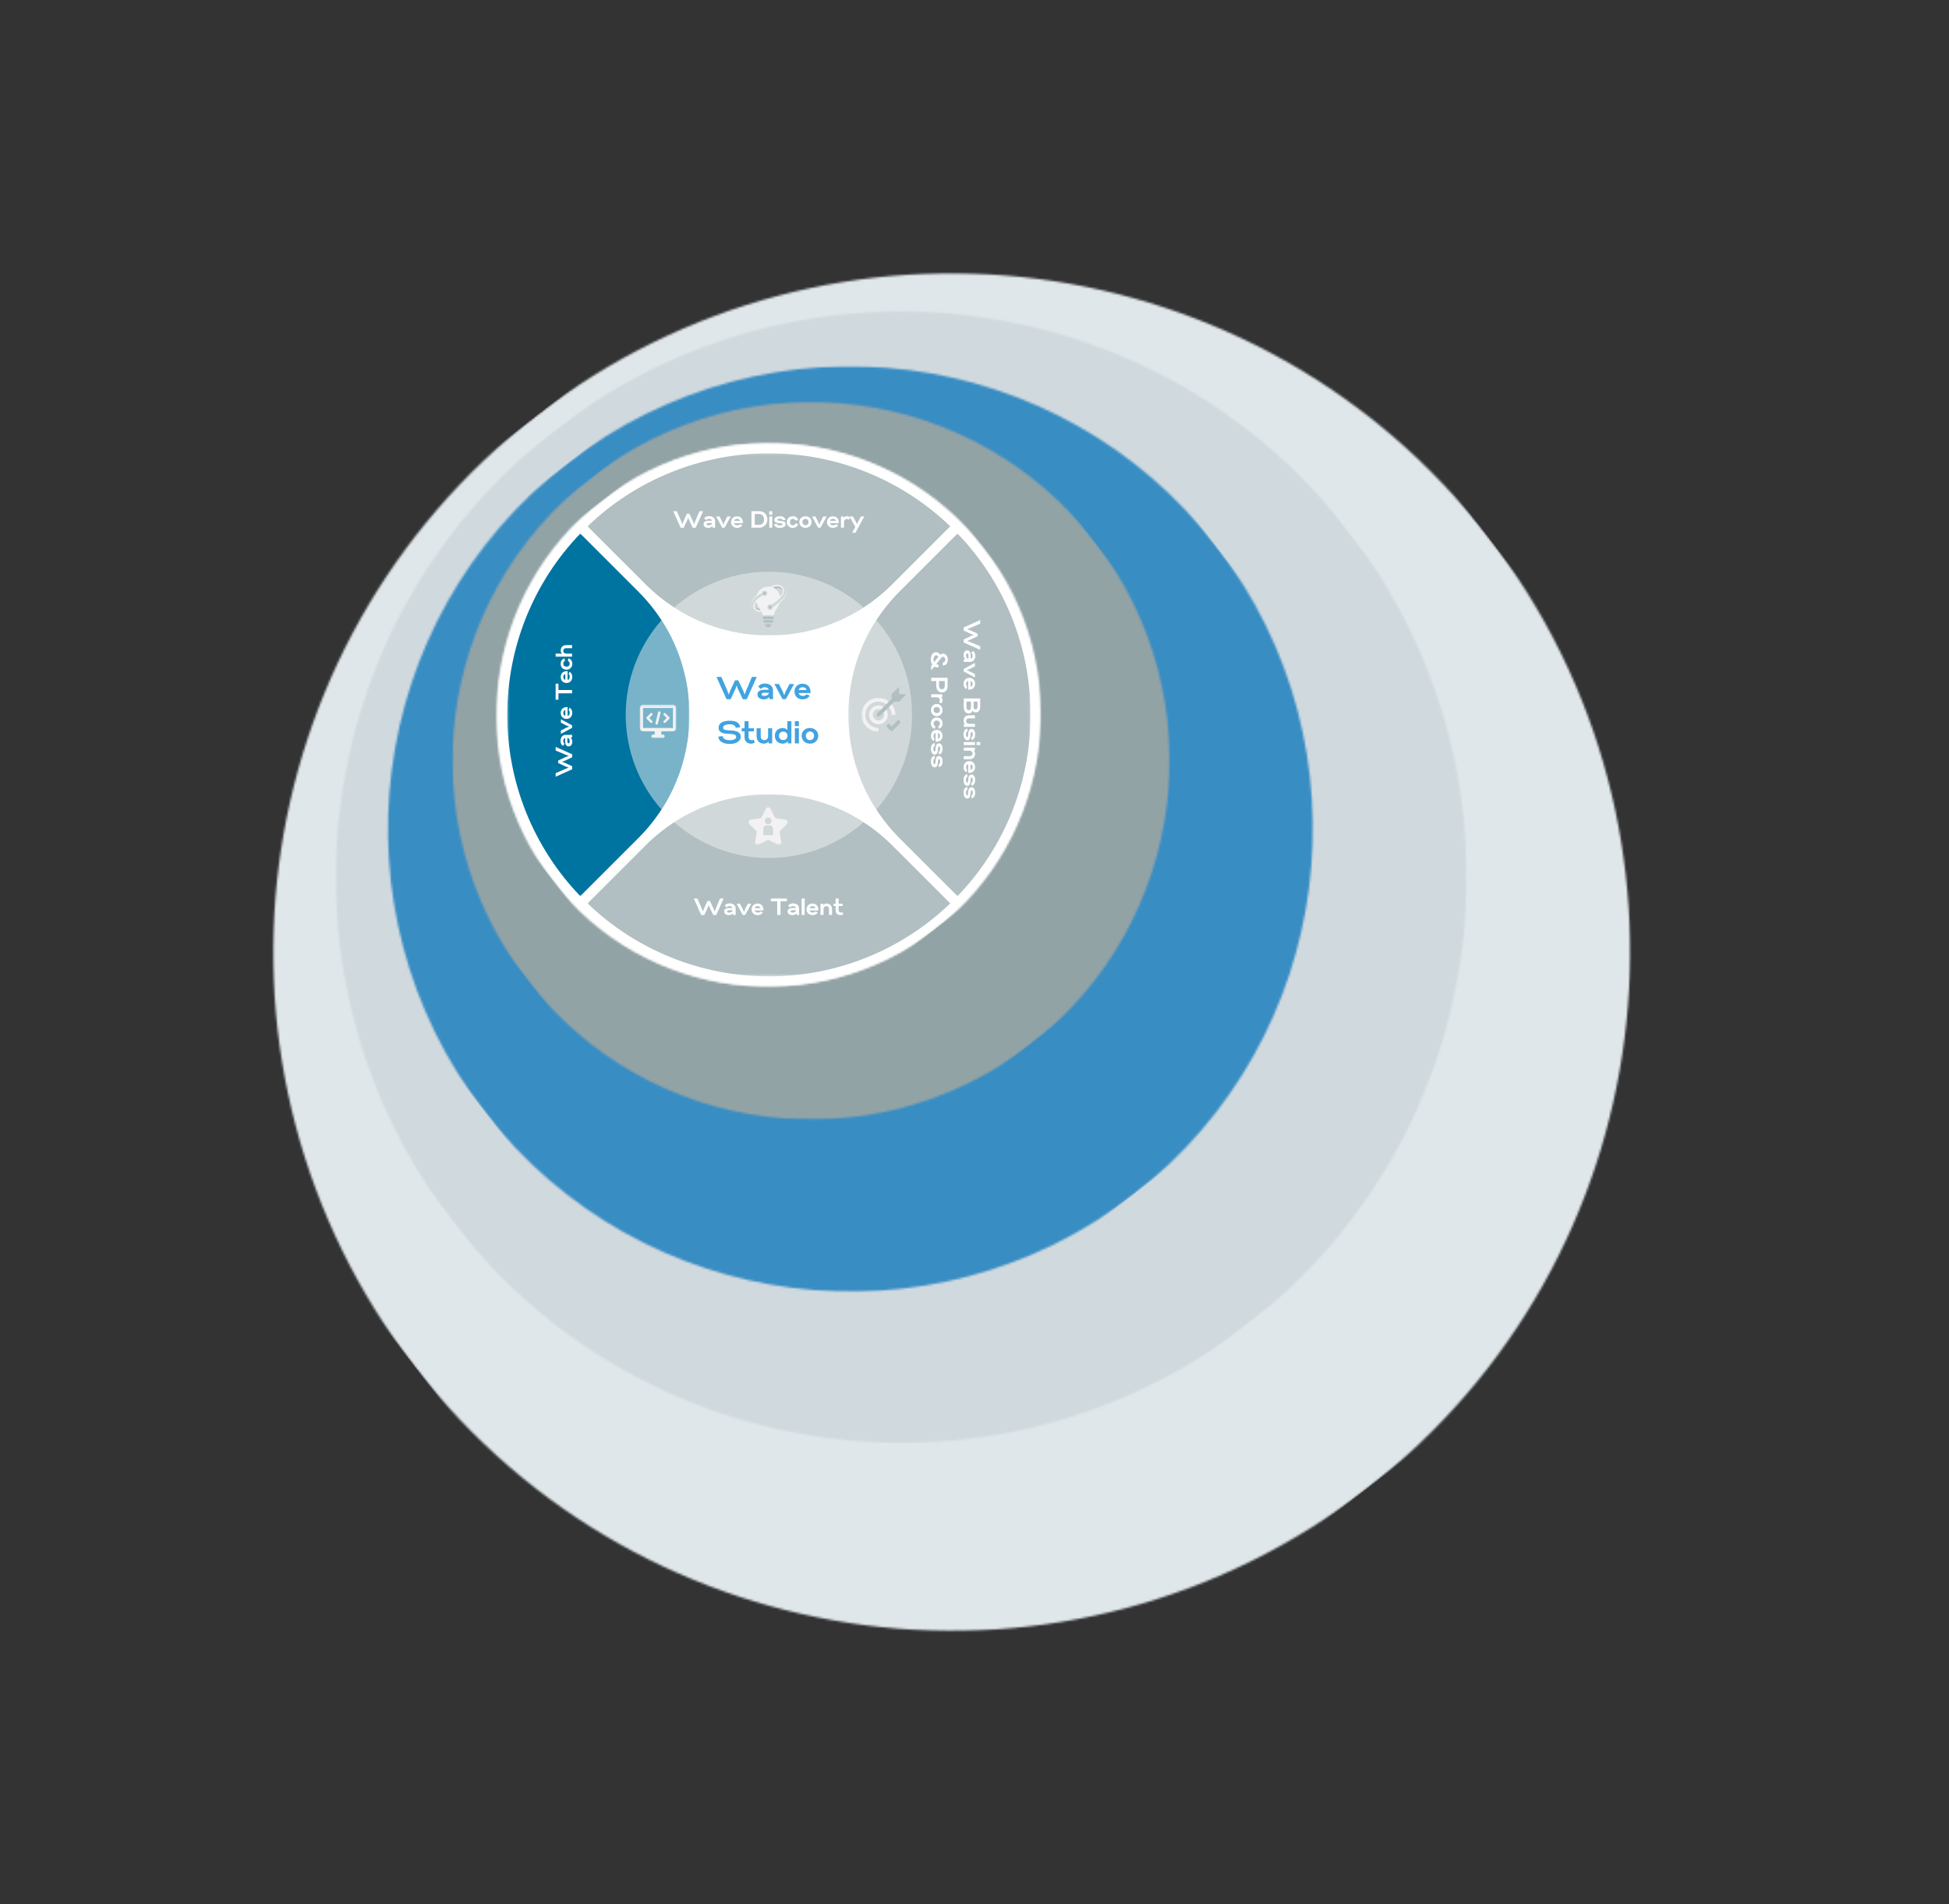 <svg width="908" height="887" viewBox="0 0 908 887" fill="none" xmlns="http://www.w3.org/2000/svg">
<rect x="0" y="0" width="908" height="887" fill="#333333" stroke="none"/>
<mask id="mask0_1063_3844" style="mask-type:luminance" maskUnits="userSpaceOnUse" x="126" y="126" width="635" height="635">
<path d="M126.505 126.547H760.214V760.456H126.505V126.547Z" fill="white"/>
</mask>
<g mask="url(#mask0_1063_3844)">
<mask id="mask1_1063_3844" style="mask-type:luminance" maskUnits="userSpaceOnUse" x="0" y="-1" width="887" height="888">
<path d="M0 386.834L500.003 -0.004L886.719 500.158L386.72 886.996L0 386.834Z" fill="white"/>
</mask>
<g mask="url(#mask1_1063_3844)">
<mask id="mask2_1063_3844" style="mask-type:luminance" maskUnits="userSpaceOnUse" x="127" y="127" width="633" height="633">
<path d="M250.004 193.418C111.93 300.242 86.57 498.8 193.36 636.918C300.15 775.032 498.65 800.399 636.719 693.58C774.794 586.757 800.153 388.193 693.363 250.08C586.574 111.962 388.073 86.595 250.004 193.418Z" fill="white"/>
</mask>
<g mask="url(#mask2_1063_3844)">
<path d="M0 386.834L500.003 -0.004L886.719 500.158L386.72 886.996L0 386.834Z" fill="#E0E7EB"/>
</g>
</g>
</g>
<mask id="mask3_1063_3844" style="mask-type:luminance" maskUnits="userSpaceOnUse" x="156" y="144" width="528" height="529">
<path d="M156.062 144.285H683.365V672.937H156.062V144.285Z" fill="white"/>
</mask>
<g mask="url(#mask3_1063_3844)">
<mask id="mask4_1063_3844" style="mask-type:luminance" maskUnits="userSpaceOnUse" x="50" y="38" width="740" height="741">
<path d="M50.344 361.368L467.07 38.957L789.383 455.819L372.653 778.23L50.344 361.368Z" fill="white"/>
</mask>
<g mask="url(#mask4_1063_3844)">
<mask id="mask5_1063_3844" style="mask-type:luminance" maskUnits="userSpaceOnUse" x="156" y="145" width="528" height="528">
<path d="M258.709 200.165C143.63 289.198 122.496 454.688 211.496 569.799C300.501 684.915 465.943 706.056 581.018 617.023C696.093 527.995 717.231 362.5 628.226 247.389C539.222 132.277 373.784 111.133 258.709 200.165Z" fill="white"/>
</mask>
<g mask="url(#mask5_1063_3844)">
<path d="M50.344 361.368L467.07 38.957L789.383 455.819L372.653 778.23L50.344 361.368Z" fill="#D0D9DE"/>
</g>
</g>
</g>
<mask id="mask6_1063_3844" style="mask-type:luminance" maskUnits="userSpaceOnUse" x="179" y="170" width="434" height="432">
<path d="M179.708 170.305H612.427V601.978H179.708V170.305Z" fill="white"/>
</mask>
<g mask="url(#mask6_1063_3844)">
<mask id="mask7_1063_3844" style="mask-type:luminance" maskUnits="userSpaceOnUse" x="93" y="83" width="606" height="606">
<path d="M93.974 347.509L434.802 83.82L698.407 424.752L357.579 688.445L93.974 347.509Z" fill="white"/>
</mask>
<g mask="url(#mask7_1063_3844)">
<mask id="mask8_1063_3844" style="mask-type:luminance" maskUnits="userSpaceOnUse" x="180" y="170" width="432" height="432">
<path d="M264.385 215.666C170.269 288.478 152.982 423.829 225.776 517.976C298.57 612.122 433.878 629.414 527.995 556.602C622.112 483.784 639.398 348.434 566.604 254.287C493.81 160.14 358.502 142.848 264.385 215.666Z" fill="white"/>
</mask>
<g mask="url(#mask8_1063_3844)">
<path d="M93.974 347.509L434.802 83.82L698.407 424.752L357.579 688.445L93.974 347.509Z" fill="#388DC3"/>
</g>
</g>
</g>
<mask id="mask9_1063_3844" style="mask-type:luminance" maskUnits="userSpaceOnUse" x="210" y="186" width="336" height="336">
<path d="M210.448 186.859H545.036V521.554H210.448V186.859Z" fill="white"/>
</mask>
<g mask="url(#mask9_1063_3844)">
<mask id="mask10_1063_3844" style="mask-type:luminance" maskUnits="userSpaceOnUse" x="143" y="119" width="470" height="470">
<path d="M143.491 324.426L407.78 119.949L612.187 384.326L347.898 588.798L143.491 324.426Z" fill="white"/>
</mask>
<g mask="url(#mask10_1063_3844)">
<mask id="mask11_1063_3844" style="mask-type:luminance" maskUnits="userSpaceOnUse" x="210" y="187" width="335" height="335">
<path d="M275.635 222.191C202.652 278.654 189.25 383.607 245.695 456.613C302.14 529.615 407.064 543.027 480.043 486.564C553.026 430.1 566.428 325.143 509.983 252.137C453.538 179.135 348.614 165.724 275.635 222.191Z" fill="white"/>
</mask>
<g mask="url(#mask11_1063_3844)">
<path d="M143.491 324.426L407.78 119.949L612.187 384.326L347.898 588.798L143.491 324.426Z" fill="#92A3A6"/>
</g>
</g>
</g>
<mask id="mask12_1063_3844" style="mask-type:luminance" maskUnits="userSpaceOnUse" x="230" y="205" width="255" height="256">
<path d="M230.547 205.785H484.74V460.059H230.547V205.785Z" fill="white"/>
</mask>
<g mask="url(#mask12_1063_3844)">
<mask id="mask13_1063_3844" style="mask-type:luminance" maskUnits="userSpaceOnUse" x="180" y="155" width="356" height="356">
<path d="M180.276 310.489L381.054 155.148L535.735 355.209L334.958 510.544L180.276 310.489Z" fill="white"/>
</mask>
<g mask="url(#mask13_1063_3844)">
<mask id="mask14_1063_3844" style="mask-type:luminance" maskUnits="userSpaceOnUse" x="231" y="206" width="254" height="254">
<path d="M280.499 232.947C225.148 275.772 214.9 355.274 257.615 410.518C300.33 465.761 379.83 475.832 435.18 433.007C490.536 390.181 500.779 310.679 458.064 255.436C415.349 200.192 335.849 190.121 280.499 232.947Z" fill="white"/>
</mask>
<g mask="url(#mask14_1063_3844)">
<path d="M180.276 310.489L381.054 155.148L535.735 355.209L334.958 510.544L180.276 310.489Z" fill="#F1F1F1"/>
</g>
</g>
</g>
<mask id="mask15_1063_3844" style="mask-type:luminance" maskUnits="userSpaceOnUse" x="231" y="206" width="255" height="254">
<path d="M231.304 206.145H485.136V459.851H231.304V206.145Z" fill="white"/>
</mask>
<g mask="url(#mask15_1063_3844)">
<mask id="mask16_1063_3844" style="mask-type:luminance" maskUnits="userSpaceOnUse" x="180" y="155" width="357" height="356">
<path d="M180.582 310.516L381.443 155.242L536.191 355.222L335.33 510.497L180.582 310.516Z" fill="white"/>
</mask>
<g mask="url(#mask16_1063_3844)">
<mask id="mask17_1063_3844" style="mask-type:luminance" maskUnits="userSpaceOnUse" x="231" y="206" width="254" height="254">
<path d="M280.849 233.006C225.473 275.815 215.225 355.283 257.957 410.506C300.689 465.73 380.221 475.794 435.595 432.987C490.971 390.18 501.219 310.71 458.487 255.487C415.755 200.264 336.223 190.199 280.849 233.006Z" fill="white"/>
</mask>
<g mask="url(#mask17_1063_3844)">
<path d="M180.582 310.516L381.443 155.242L536.191 355.222L335.33 510.497L180.582 310.516Z" fill="white"/>
</g>
</g>
</g>
<mask id="mask18_1063_3844" style="mask-type:luminance" maskUnits="userSpaceOnUse" x="273" y="369" width="170" height="86">
<path d="M273.451 369.922H442.989V454.663H273.451V369.922Z" fill="white"/>
</mask>
<g mask="url(#mask18_1063_3844)">
<path d="M442.704 420.827C441.302 422.174 439.868 423.487 438.403 424.767C436.938 426.046 435.443 427.289 433.919 428.496C432.394 429.703 430.841 430.874 429.261 432.007C427.681 433.141 426.073 434.235 424.44 435.291C422.807 436.347 421.149 437.364 419.467 438.34C417.786 439.318 416.082 440.254 414.356 441.148C412.629 442.043 410.882 442.898 409.116 443.709C407.347 444.521 405.562 445.29 403.758 446.017C401.953 446.743 400.133 447.426 398.296 448.065C396.459 448.703 394.607 449.299 392.742 449.85C390.876 450.401 388.998 450.905 387.109 451.368C385.219 451.828 383.321 452.242 381.41 452.614C379.501 452.984 377.584 453.307 375.659 453.585C373.733 453.864 371.804 454.095 369.867 454.282C367.93 454.467 365.991 454.607 364.049 454.699C362.105 454.792 360.161 454.838 358.216 454.838C356.27 454.838 354.328 454.792 352.384 454.699C350.441 454.607 348.503 454.467 346.566 454.282C344.629 454.095 342.7 453.864 340.774 453.585C338.848 453.307 336.932 452.984 335.023 452.614C333.112 452.242 331.212 451.828 329.323 451.368C327.433 450.905 325.555 450.401 323.69 449.85C321.826 449.299 319.974 448.703 318.137 448.065C316.3 447.426 314.48 446.743 312.674 446.017C310.871 445.29 309.086 444.521 307.317 443.709C305.55 442.898 303.802 442.043 302.076 441.148C300.35 440.254 298.647 439.318 296.963 438.34C295.282 437.364 293.624 436.347 291.993 435.291C290.359 434.235 288.752 433.141 287.172 432.007C285.59 430.874 284.038 429.703 282.514 428.496C280.99 427.289 279.495 426.046 278.03 424.767C276.565 423.487 275.131 422.174 273.729 420.827L300.75 393.819C304.822 389.746 309.274 386.144 314.108 383.015C340.863 365.698 375.57 365.698 402.325 383.015C407.158 386.144 411.611 389.746 415.683 393.819L442.704 420.827Z" fill="#B1BFC2"/>
</g>
<mask id="mask19_1063_3844" style="mask-type:luminance" maskUnits="userSpaceOnUse" x="273" y="211" width="170" height="86">
<path d="M273.451 211.152H442.989V296.079H273.451V211.152Z" fill="white"/>
</mask>
<g mask="url(#mask19_1063_3844)">
<path d="M442.704 245.166L415.683 272.174C411.611 276.247 407.158 279.849 402.325 282.977C375.57 300.294 340.863 300.294 314.108 282.977C309.274 279.849 304.822 276.247 300.75 272.174L273.729 245.166C275.131 243.818 276.565 242.505 278.03 241.226C279.495 239.946 280.99 238.704 282.514 237.496C284.038 236.289 285.59 235.119 287.172 233.985C288.752 232.852 290.359 231.757 291.993 230.701C293.624 229.646 295.282 228.629 296.963 227.652C298.647 226.674 300.35 225.739 302.076 224.844C303.802 223.949 305.55 223.095 307.317 222.283C309.086 221.471 310.871 220.702 312.674 219.976C314.48 219.249 316.3 218.567 318.137 217.927C319.974 217.287 321.826 216.694 323.69 216.143C325.555 215.592 327.433 215.087 329.323 214.625C331.212 214.164 333.112 213.748 335.023 213.378C336.932 213.009 338.848 212.685 340.774 212.408C342.7 212.129 344.629 211.897 346.566 211.711C348.503 211.526 350.441 211.385 352.384 211.293C354.328 211.2 356.27 211.152 358.216 211.152C360.161 211.152 362.105 211.2 364.049 211.293C365.991 211.385 367.93 211.526 369.867 211.711C371.804 211.897 373.733 212.129 375.659 212.408C377.584 212.685 379.501 213.009 381.41 213.378C383.321 213.748 385.219 214.164 387.109 214.625C388.998 215.087 390.876 215.592 392.742 216.143C394.607 216.694 396.459 217.287 398.296 217.927C400.133 218.567 401.953 219.249 403.758 219.976C405.562 220.702 407.347 221.471 409.116 222.283C410.882 223.095 412.629 223.949 414.356 224.844C416.082 225.739 417.786 226.674 419.467 227.652C421.149 228.629 422.807 229.646 424.44 230.701C426.073 231.757 427.681 232.852 429.261 233.985C430.841 235.119 432.394 236.289 433.919 237.496C435.443 238.704 436.938 239.946 438.403 241.226C439.868 242.505 441.302 243.818 442.704 245.166Z" fill="#B1BFC2"/>
</g>
<mask id="mask20_1063_3844" style="mask-type:luminance" maskUnits="userSpaceOnUse" x="395" y="248" width="85" height="170">
<path d="M395.158 248.273H479.942V417.727H395.158V248.273Z" fill="white"/>
</mask>
<g mask="url(#mask20_1063_3844)">
<path d="M480.117 332.996C480.123 336.887 479.942 340.769 479.574 344.643C479.205 348.517 478.652 352.364 477.914 356.186C477.176 360.006 476.257 363.782 475.154 367.515C474.054 371.246 472.775 374.918 471.321 378.527C469.867 382.136 468.241 385.668 466.449 389.122C464.654 392.574 462.699 395.933 460.581 399.198C458.463 402.465 456.195 405.622 453.773 408.669C451.354 411.716 448.792 414.641 446.089 417.442L419.068 390.432C414.993 386.365 411.389 381.914 408.259 377.083C390.933 350.341 390.933 315.651 408.259 288.91C411.389 284.077 414.993 279.628 419.068 275.559L446.089 248.551C448.792 251.352 451.354 254.277 453.773 257.324C456.195 260.371 458.463 263.527 460.581 266.793C462.699 270.058 464.654 273.417 466.449 276.871C468.241 280.325 469.867 283.857 471.321 287.466C472.775 291.075 474.054 294.745 475.154 298.478C476.257 302.211 477.176 305.987 477.914 309.807C478.652 313.629 479.205 317.474 479.574 321.348C479.942 325.223 480.123 329.104 480.117 332.996Z" fill="#B1BFC2"/>
</g>
<mask id="mask21_1063_3844" style="mask-type:luminance" maskUnits="userSpaceOnUse" x="236" y="248" width="86" height="170">
<path d="M236.313 248.273H321.282V417.727H236.313V248.273Z" fill="white"/>
</mask>
<g mask="url(#mask21_1063_3844)">
<path d="M308.174 377.083C305.044 381.914 301.44 386.365 297.365 390.432L270.344 417.442C268.995 416.041 267.682 414.608 266.402 413.143C265.121 411.679 263.878 410.185 262.67 408.661C261.462 407.138 260.291 405.585 259.157 404.006C258.023 402.427 256.928 400.82 255.872 399.187C254.816 397.555 253.798 395.898 252.822 394.217C251.843 392.537 250.907 390.834 250.012 389.109C249.116 387.382 248.262 385.636 247.45 383.87C246.638 382.103 245.868 380.319 245.141 378.516C244.414 376.711 243.731 374.892 243.091 373.056C242.451 371.22 241.857 369.369 241.306 367.505C240.755 365.64 240.25 363.763 239.787 361.875C239.327 359.986 238.911 358.089 238.541 356.179C238.171 354.271 237.847 352.355 237.569 350.43C237.29 348.505 237.059 346.577 236.872 344.641C236.687 342.705 236.546 340.768 236.454 338.826C236.361 336.883 236.313 334.94 236.313 332.996C236.313 331.051 236.361 329.11 236.454 327.167C236.546 325.225 236.687 323.288 236.872 321.352C237.059 319.416 237.29 317.487 237.569 315.563C237.847 313.638 238.171 311.722 238.541 309.814C238.911 307.904 239.327 306.005 239.787 304.118C240.25 302.228 240.755 300.351 241.306 298.487C241.857 296.624 242.451 294.773 243.091 292.937C243.731 291.101 244.414 289.281 245.141 287.477C245.868 285.674 246.638 283.89 247.45 282.122C248.262 280.357 249.116 278.609 250.012 276.884C250.907 275.159 251.843 273.456 252.822 271.774C253.798 270.093 254.816 268.436 255.872 266.806C256.928 265.173 258.023 263.566 259.157 261.987C260.291 260.406 261.462 258.855 262.67 257.331C263.878 255.808 265.121 254.314 266.402 252.85C267.682 251.385 268.995 249.952 270.344 248.551L297.365 275.559C301.44 279.628 305.044 284.077 308.174 288.91C325.499 315.651 325.499 350.341 308.174 377.083Z" fill="#0074A0"/>
</g>
<mask id="mask22_1063_3844" style="mask-type:luminance" maskUnits="userSpaceOnUse" x="140" y="120" width="437" height="426">
<path d="M576.44 120H140V546H576.44V120Z" fill="black" fill-opacity="0.5"/>
</mask>
<g mask="url(#mask22_1063_3844)">
<mask id="mask23_1063_3844" style="mask-type:luminance" maskUnits="userSpaceOnUse" x="290" y="265" width="136" height="136">
<path d="M425.467 265.785H290.973V400.212H425.467V265.785Z" fill="white"/>
</mask>
<g mask="url(#mask23_1063_3844)">
<path d="M308.174 377.082C307.509 376.33 306.862 375.56 306.233 374.778C305.604 373.996 304.992 373.201 304.4 372.391C303.806 371.582 303.231 370.759 302.676 369.923C302.119 369.087 301.582 368.24 301.065 367.381C300.547 366.521 300.047 365.648 299.57 364.766C299.091 363.884 298.632 362.991 298.194 362.089C297.757 361.185 297.339 360.273 296.941 359.351C296.545 358.428 296.168 357.498 295.815 356.559C295.459 355.621 295.125 354.675 294.814 353.721C294.501 352.767 294.211 351.805 293.942 350.838C293.672 349.871 293.426 348.898 293.201 347.92C292.977 346.942 292.773 345.96 292.594 344.973C292.413 343.986 292.255 342.995 292.12 342C291.983 341.005 291.871 340.009 291.78 339.008C291.689 338.008 291.623 337.008 291.577 336.006C291.532 335.002 291.508 334 291.508 332.996C291.508 331.992 291.532 330.989 291.577 329.985C291.623 328.983 291.689 327.983 291.78 326.983C291.871 325.982 291.983 324.986 292.12 323.991C292.255 322.996 292.413 322.005 292.594 321.018C292.773 320.031 292.977 319.049 293.201 318.071C293.426 317.093 293.672 316.12 293.942 315.153C294.211 314.186 294.501 313.225 294.814 312.271C295.125 311.317 295.459 310.37 295.815 309.431C296.168 308.493 296.545 307.561 296.941 306.641C297.339 305.718 297.757 304.806 298.194 303.902C298.632 303 299.091 302.107 299.57 301.225C300.047 300.341 300.547 299.47 301.065 298.611C301.582 297.751 302.119 296.904 302.676 296.068C303.231 295.232 303.806 294.41 304.4 293.6C304.992 292.79 305.604 291.993 306.233 291.211C306.862 290.429 307.509 289.662 308.174 288.909C325.499 315.651 325.499 350.341 308.174 377.082ZM314.108 383.014C314.861 383.677 315.629 384.325 316.411 384.953C317.194 385.582 317.991 386.192 318.801 386.785C319.611 387.379 320.435 387.954 321.271 388.509C322.107 389.065 322.954 389.601 323.814 390.119C324.674 390.637 325.546 391.134 326.43 391.613C327.312 392.092 328.206 392.551 329.109 392.987C330.013 393.425 330.925 393.843 331.848 394.24C332.769 394.636 333.702 395.012 334.64 395.367C335.579 395.722 336.527 396.054 337.481 396.367C338.436 396.679 339.398 396.97 340.365 397.238C341.333 397.506 342.306 397.754 343.284 397.977C344.263 398.203 345.245 398.404 346.233 398.586C347.221 398.765 348.212 398.924 349.207 399.059C350.203 399.194 351.2 399.308 352.201 399.399C353.201 399.49 354.202 399.556 355.205 399.602C356.209 399.647 357.212 399.671 358.216 399.671C359.221 399.671 360.223 399.647 361.228 399.602C362.231 399.556 363.231 399.49 364.232 399.399C365.233 399.308 366.23 399.194 367.225 399.059C368.22 398.924 369.212 398.765 370.2 398.586C371.188 398.404 372.17 398.203 373.149 397.977C374.127 397.754 375.1 397.506 376.068 397.238C377.035 396.97 377.997 396.679 378.952 396.367C379.906 396.054 380.853 395.722 381.791 395.367C382.731 395.012 383.661 394.636 384.584 394.24C385.508 393.843 386.42 393.425 387.324 392.987C388.227 392.551 389.12 392.092 390.003 391.613C390.885 391.134 391.758 390.637 392.618 390.119C393.479 389.601 394.326 389.065 395.162 388.509C395.998 387.954 396.821 387.379 397.632 386.785C398.442 386.192 399.237 385.582 400.02 384.953C400.804 384.325 401.572 383.677 402.325 383.014C375.57 365.696 340.863 365.696 314.108 383.014ZM402.325 282.978C401.572 282.314 400.802 281.667 400.02 281.038C399.237 280.409 398.442 279.797 397.632 279.206C396.821 278.612 395.998 278.037 395.162 277.482C394.326 276.926 393.479 276.39 392.618 275.872C391.758 275.354 390.885 274.855 390.003 274.378C389.12 273.899 388.227 273.441 387.324 273.002C386.42 272.566 385.508 272.148 384.584 271.751C383.661 271.355 382.731 270.978 381.791 270.625C380.853 270.27 379.906 269.935 378.952 269.624C377.997 269.312 377.035 269.022 376.068 268.754C375.1 268.484 374.127 268.238 373.149 268.012C372.17 267.788 371.188 267.585 370.2 267.406C369.212 267.224 368.22 267.067 367.225 266.932C366.23 266.795 365.233 266.683 364.232 266.592C363.231 266.502 362.231 266.435 361.228 266.389C360.223 266.344 359.221 266.32 358.216 266.32C357.212 266.32 356.209 266.344 355.205 266.389C354.202 266.435 353.201 266.502 352.201 266.592C351.2 266.683 350.203 266.795 349.207 266.932C348.212 267.067 347.221 267.224 346.233 267.406C345.245 267.585 344.263 267.788 343.284 268.012C342.306 268.238 341.333 268.484 340.365 268.754C339.398 269.022 338.436 269.312 337.481 269.624C336.527 269.935 335.579 270.27 334.64 270.625C333.702 270.978 332.769 271.355 331.848 271.751C330.925 272.148 330.013 272.566 329.109 273.002C328.206 273.441 327.312 273.899 326.43 274.378C325.546 274.855 324.674 275.354 323.814 275.872C322.954 276.39 322.107 276.926 321.271 277.482C320.435 278.037 319.611 278.612 318.801 279.206C317.991 279.797 317.194 280.409 316.411 281.038C315.629 281.667 314.861 282.314 314.108 282.978C340.863 300.295 375.57 300.295 402.325 282.978ZM408.259 288.909C390.933 315.651 390.933 350.341 408.259 377.082C408.923 376.33 409.571 375.56 410.2 374.778C410.829 373.996 411.439 373.201 412.033 372.391C412.627 371.582 413.202 370.759 413.757 369.923C414.314 369.087 414.85 368.24 415.368 367.381C415.886 366.521 416.386 365.648 416.863 364.766C417.342 363.884 417.801 362.991 418.237 362.089C418.676 361.185 419.094 360.273 419.492 359.351C419.887 358.428 420.263 357.498 420.618 356.559C420.973 355.621 421.306 354.675 421.619 353.721C421.932 352.767 422.222 351.805 422.49 350.838C422.758 349.871 423.006 348.898 423.23 347.92C423.456 346.942 423.657 345.96 423.839 344.973C424.018 343.986 424.177 342.995 424.312 342C424.447 341.005 424.562 340.009 424.653 339.008C424.743 338.008 424.81 337.008 424.856 336.006C424.901 335.002 424.925 334 424.925 332.996C424.925 331.992 424.901 330.989 424.856 329.985C424.81 328.983 424.743 327.983 424.653 326.983C424.562 325.982 424.447 324.986 424.312 323.991C424.177 322.996 424.018 322.005 423.839 321.018C423.657 320.031 423.456 319.049 423.23 318.071C423.006 317.093 422.758 316.12 422.49 315.153C422.222 314.186 421.932 313.225 421.619 312.271C421.306 311.317 420.973 310.37 420.618 309.431C420.263 308.493 419.887 307.561 419.492 306.641C419.094 305.718 418.676 304.806 418.237 303.902C417.801 303 417.342 302.107 416.863 301.225C416.386 300.341 415.886 299.47 415.368 298.611C414.85 297.751 414.314 296.904 413.757 296.068C413.202 295.232 412.627 294.41 412.033 293.6C411.439 292.79 410.829 291.993 410.2 291.211C409.571 290.429 408.923 289.662 408.259 288.909Z" fill="#F2F2F2"/>
</g>
</g>
<mask id="mask24_1063_3844" style="mask-type:luminance" maskUnits="userSpaceOnUse" x="349" y="271" width="18" height="17">
<path d="M349.709 271.941H366.298V287.088H349.709V271.941Z" fill="white"/>
</mask>
<g mask="url(#mask24_1063_3844)">
<path d="M365.714 273.978C366.622 275.115 366.302 277.032 364.904 278.642C364.43 279.19 363.947 279.689 363.474 280.14C362.079 281.473 360.775 282.388 360.048 282.884C360.014 283.566 359.45 284.108 358.76 284.108C358.25 284.108 357.807 283.81 357.6 283.379C357.598 283.378 357.597 283.374 357.595 283.37C357.517 283.204 357.471 283.017 357.471 282.819C357.471 282.107 358.048 281.531 358.76 281.531C358.895 281.531 359.026 281.551 359.15 281.592C359.223 281.614 359.291 281.643 359.358 281.678C360.214 281.198 362.145 279.996 363.559 278.513C364.58 277.441 365.329 276.222 365.207 275.022C364.939 272.374 361.99 271.578 358.76 273.34C358.481 273.299 358.196 273.277 357.904 273.277C355.236 273.277 353.05 275.065 352.415 277.516C349.899 279.456 349.709 281.229 349.981 282.39C349.783 280.6 350.959 279.051 352.326 277.919C353.212 277.187 354.178 276.629 354.901 276.292C354.957 275.632 355.51 275.115 356.185 275.115C356.385 275.115 356.574 275.159 356.742 275.24C357.175 275.447 357.474 275.891 357.474 276.403C357.474 277.113 356.897 277.69 356.185 277.69C355.874 277.69 355.588 277.581 355.366 277.396C354.539 277.738 353.24 278.576 352.26 279.622C351.492 280.443 350.92 281.392 350.92 282.331C350.92 283.821 352.428 285.345 354.768 284.949C354.997 285.448 355.186 286.001 355.301 286.641C355.301 286.641 356.944 286.641 357.904 286.641C358.864 286.641 360.506 286.641 360.506 286.641C360.969 284.027 362.691 282.888 363.333 280.726C364.441 279.746 365.386 278.715 365.84 277.894C366.724 276.289 366.572 274.861 365.714 273.978ZM364.661 275.592C364.639 275.804 364.595 276.013 364.532 276.22C364.339 276.838 363.973 277.426 363.494 277.99C363.239 276.498 362.419 275.211 361.256 274.362C360.83 274.05 360.358 273.798 359.852 273.615C363.165 272.101 364.846 273.804 364.661 275.592ZM351.627 281.532V281.531C351.658 281.423 351.697 281.316 351.745 281.211C351.897 280.882 352.104 280.547 352.348 280.221C352.624 281.597 353.336 282.549 354.006 283.596C354.158 283.832 354.309 284.077 354.45 284.33C352.287 284.598 351.213 282.969 351.627 281.532Z" fill="#F2F2F2"/>
</g>
<path d="M356.842 276.404C356.842 276.767 356.548 277.061 356.185 277.061C355.823 277.061 355.529 276.767 355.529 276.404C355.529 276.04 355.823 275.746 356.185 275.746C356.548 275.746 356.842 276.04 356.842 276.404Z" fill="#B1BFC2"/>
<path d="M359.417 282.82C359.417 283.183 359.123 283.477 358.76 283.477C358.398 283.477 358.104 283.183 358.104 282.82C358.104 282.458 358.398 282.164 358.76 282.164C359.123 282.164 359.417 282.458 359.417 282.82Z" fill="#B1BFC2"/>
<path d="M363.993 273.899C363.572 273.431 362.945 273.184 362.181 273.184C361.6 273.184 360.952 273.328 360.255 273.609C360.642 273.777 361.008 273.988 361.348 274.236C361.367 274.25 361.385 274.263 361.404 274.278C362.724 273.568 364.247 274.084 364.519 275.404C364.535 274.835 364.351 274.295 363.993 273.899Z" fill="#B1BFC2"/>
<path d="M353.876 283.68C353.86 283.654 353.843 283.63 353.826 283.604C352.783 283.619 351.962 283.079 351.701 282.293C351.729 282.676 351.862 283.045 352.093 283.352C352.507 283.902 353.181 284.205 353.991 284.205C354.058 284.205 354.126 284.203 354.196 284.197C354.104 284.042 354 283.876 353.876 283.68Z" fill="#B1BFC2"/>
<path d="M360.507 287.778C360.507 288.101 360.244 288.362 359.922 288.362H355.886C355.562 288.362 355.301 288.101 355.301 287.778C355.301 287.454 355.562 287.191 355.886 287.191H359.922C360.244 287.191 360.507 287.454 360.507 287.778Z" fill="#B1BFC2"/>
<path d="M360.225 289.408C360.225 289.732 359.963 289.995 359.639 289.995H356.168C355.845 289.995 355.582 289.732 355.582 289.408C355.582 289.087 355.845 288.824 356.168 288.824H359.639C359.963 288.824 360.225 289.087 360.225 289.408Z" fill="#B1BFC2"/>
<mask id="mask25_1063_3844" style="mask-type:luminance" maskUnits="userSpaceOnUse" x="356" y="290" width="4" height="3">
<path d="M356.326 290.398H359.641V292.514H356.326V290.398Z" fill="white"/>
</mask>
<g mask="url(#mask25_1063_3844)">
<path d="M359.317 290.457H356.363V290.801C356.363 291.627 357.032 292.297 357.859 292.297C358.686 292.297 359.358 291.627 359.358 290.801V290.457H359.317Z" fill="#B1BFC2"/>
</g>
<mask id="mask26_1063_3844" style="mask-type:luminance" maskUnits="userSpaceOnUse" x="412" y="334" width="8" height="7">
<path d="M412.68 334.895H419.784V340.787H412.68V334.895Z" fill="white"/>
</mask>
<g mask="url(#mask26_1063_3844)">
<path d="M418.522 335.238L415.379 338.376L413.99 336.989L412.752 338.228L415.379 340.855L419.76 336.477L418.522 335.238Z" fill="#B1BFC2"/>
</g>
<mask id="mask27_1063_3844" style="mask-type:luminance" maskUnits="userSpaceOnUse" x="401" y="324" width="14" height="17">
<path d="M401.363 324.953H414.575V340.786H401.363V324.953Z" fill="white"/>
</mask>
<g mask="url(#mask27_1063_3844)">
<path d="M414.166 326.817C412.817 325.739 411.11 325.09 409.247 325.09C404.891 325.09 401.363 328.616 401.363 332.97C401.363 337.323 404.891 340.852 409.247 340.852V339.099C405.86 339.099 403.115 336.357 403.115 332.97C403.115 329.585 405.86 326.841 409.247 326.841C410.625 326.841 411.89 327.299 412.915 328.067L414.166 326.817Z" fill="#F2F2F2"/>
</g>
<path d="M414.155 329.305C414.92 330.329 415.379 331.595 415.379 332.971H417.131C417.131 331.111 416.484 329.403 415.405 328.055L414.155 329.305Z" fill="#F2F2F2"/>
<path d="M411.613 331.846C411.776 332.188 411.876 332.567 411.876 332.972C411.876 334.424 410.699 335.599 409.247 335.599C407.797 335.599 406.618 334.424 406.618 332.972C406.618 331.521 407.797 330.345 409.247 330.345C409.652 330.345 410.031 330.445 410.374 330.609L411.659 329.322C410.969 328.864 410.14 328.594 409.247 328.594C406.827 328.594 404.866 330.554 404.866 332.972C404.866 335.391 406.827 337.35 409.247 337.35C411.667 337.35 413.627 335.391 413.627 332.972C413.627 332.081 413.357 331.253 412.899 330.561L411.613 331.846Z" fill="#F2F2F2"/>
<mask id="mask28_1063_3844" style="mask-type:luminance" maskUnits="userSpaceOnUse" x="407" y="319" width="16" height="15">
<path d="M407.945 319.84H422.32V333.947H407.945V319.84Z" fill="white"/>
</mask>
<g mask="url(#mask28_1063_3844)">
<path d="M409.867 333.592C409.524 333.934 408.97 333.934 408.627 333.592C408.285 333.25 408.285 332.697 408.627 332.355L415.379 325.605L415.381 323.34L418.885 319.84V323.342L422.388 323.344L418.885 326.844H416.619L409.867 333.592Z" fill="#B1BFC2"/>
</g>
<mask id="mask29_1063_3844" style="mask-type:luminance" maskUnits="userSpaceOnUse" x="348" y="375" width="20" height="19">
<path d="M348.275 375.809H367.218V393.586H348.275V375.809Z" fill="white"/>
</mask>
<g mask="url(#mask29_1063_3844)">
<path d="M363.239 387.92C363.172 387.541 363.302 387.149 363.579 386.877L366.689 383.849C367.386 383.17 367.001 381.981 366.038 381.839L361.738 381.216C361.354 381.161 361.024 380.922 360.854 380.571L358.934 376.68C358.503 375.81 357.253 375.81 356.822 376.68L354.901 380.571C354.731 380.916 354.396 381.161 354.017 381.216L349.718 381.839C348.754 381.981 348.364 383.165 349.067 383.849L352.176 386.877C352.454 387.149 352.578 387.541 352.517 387.92L351.781 392.201C351.616 393.162 352.624 393.892 353.49 393.439L357.338 391.419C357.682 391.237 358.091 391.237 358.431 391.419L362.277 393.439C363.137 393.892 364.151 393.162 363.986 392.201L363.25 387.92H363.239ZM357.874 380.837C358.736 380.837 359.434 381.534 359.434 382.394C359.434 383.255 358.736 383.951 357.874 383.951C357.014 383.951 356.317 383.255 356.317 382.394C356.317 381.534 357.014 380.837 357.874 380.837ZM360.14 388.934C360.14 388.996 360.09 389.046 360.027 389.046H355.723C355.66 389.046 355.61 388.996 355.61 388.934V385.933C355.61 385.151 356.244 384.516 357.025 384.516H358.725C359.506 384.516 360.14 385.151 360.14 385.933V388.934Z" fill="#F2F2F2"/>
</g>
<mask id="mask30_1063_3844" style="mask-type:luminance" maskUnits="userSpaceOnUse" x="298" y="328" width="18" height="16">
<path d="M298.029 328.266H315.125V343.889H298.029V328.266Z" fill="white"/>
</mask>
<g mask="url(#mask30_1063_3844)">
<path d="M299.581 328.266C298.724 328.266 298.032 328.959 298.032 329.813V339.101C298.032 339.957 298.724 340.648 299.581 340.648H305.001V342.198H304.226C303.799 342.198 303.453 342.543 303.453 342.97C303.453 343.397 303.799 343.745 304.226 343.745H308.873C309.3 343.745 309.646 343.397 309.646 342.97C309.646 342.543 309.3 342.198 308.873 342.198H308.098V340.648H313.518C314.374 340.648 315.066 339.957 315.066 339.101V329.813C315.066 328.959 314.374 328.266 313.518 328.266H299.581ZM299.581 329.813H313.518V339.101H299.581V329.813ZM307.093 331.352C306.869 331.387 306.679 331.551 306.62 331.786L305.352 336.85C305.275 337.161 305.463 337.475 305.774 337.553C306.087 337.631 306.401 337.442 306.479 337.13L307.746 332.065C307.824 331.755 307.635 331.44 307.324 331.363C307.245 331.342 307.169 331.34 307.093 331.352ZM303.453 332.135C303.308 332.135 303.164 332.191 303.055 332.3L301.294 334.058C301.074 334.278 301.074 334.635 301.294 334.855L303.053 336.614C303.273 336.834 303.63 336.834 303.85 336.614C304.07 336.394 304.07 336.039 303.85 335.819L302.491 334.458L303.85 333.097C304.07 332.877 304.07 332.52 303.852 332.3C303.741 332.191 303.597 332.135 303.453 332.135ZM309.642 332.135C309.498 332.135 309.352 332.191 309.243 332.3C309.023 332.52 309.023 332.877 309.243 333.097L310.604 334.458L309.243 335.819C309.023 336.039 309.023 336.394 309.243 336.614C309.463 336.834 309.82 336.834 310.04 336.614L311.799 334.855C312.018 334.635 312.018 334.278 311.799 334.058L310.04 332.3C309.929 332.191 309.787 332.135 309.642 332.135Z" fill="#F2F2F2"/>
</g>
<path d="M317.12 245.84L313.649 238.141H315.314L317.408 242.918L317.874 244.235L318.37 242.918L320.042 239.309H321.16L322.891 242.933L323.38 244.242L323.853 242.918L325.866 238.141H327.553L324.105 245.84H322.721L320.952 242.112L320.605 241.092L320.264 242.112L318.533 245.84H317.12Z" fill="white"/>
<path d="M329.971 245.905C329.61 245.894 329.262 245.833 328.928 245.72C328.591 245.602 328.317 245.417 328.106 245.166C327.894 244.914 327.788 244.585 327.788 244.175C327.788 243.775 327.894 243.463 328.106 243.235C328.323 243.004 328.604 242.836 328.95 242.732C329.299 242.629 329.664 242.577 330.045 242.577H331.695C331.601 242.272 331.423 242.048 331.162 241.904C330.9 241.762 330.618 241.69 330.319 241.69C330.056 241.69 329.801 241.745 329.549 241.852C329.301 241.956 329.105 242.104 328.957 242.296L328.062 241.52C328.337 241.087 328.687 240.793 329.113 240.639C329.536 240.488 329.971 240.41 330.415 240.41C330.75 240.41 331.081 240.46 331.406 240.558C331.732 240.658 332.024 240.806 332.287 241.002C332.548 241.194 332.757 241.434 332.916 241.719C333.073 242 333.153 242.326 333.153 242.695V244.678L333.205 245.794H331.939L331.806 245.062C331.623 245.349 331.358 245.561 331.014 245.698C330.674 245.835 330.326 245.905 329.971 245.905ZM330.112 244.7C330.328 244.7 330.552 244.67 330.785 244.611C331.022 244.552 331.229 244.445 331.406 244.286C331.584 244.123 331.691 243.897 331.732 243.605H330.001C329.812 243.605 329.632 243.655 329.46 243.753C329.286 243.847 329.201 243.986 329.201 244.167C329.201 244.297 329.249 244.402 329.349 244.485C329.453 244.565 329.575 244.622 329.719 244.655C329.862 244.685 329.993 244.7 330.112 244.7Z" fill="white"/>
<path d="M336.434 245.804L333.652 240.634V240.59H335.198L336.508 243.141L337.033 244.473L337.522 243.164L338.846 240.59H340.408V240.634L337.596 245.804H336.434Z" fill="white"/>
<path d="M343.337 245.884C342.804 245.884 342.33 245.771 341.916 245.544C341.502 245.318 341.176 245.002 340.939 244.597C340.702 244.194 340.584 243.725 340.584 243.192C340.584 242.66 340.702 242.192 340.939 241.787C341.176 241.384 341.503 241.068 341.923 240.84C342.347 240.615 342.83 240.5 343.374 240.5C343.936 240.5 344.419 240.618 344.824 240.855C345.233 241.092 345.549 241.424 345.771 241.853C345.997 242.279 346.111 242.778 346.111 243.355C346.111 243.41 346.111 243.469 346.111 243.532C346.111 243.591 346.106 243.651 346.097 243.71H342.027C342.071 243.961 342.169 244.159 342.323 244.301C342.475 244.446 342.652 244.546 342.856 244.605C343.063 244.664 343.264 244.693 343.462 244.693C343.703 244.693 343.936 244.656 344.158 244.582C344.38 244.509 344.546 244.372 344.661 244.168L345.815 244.568C345.632 244.913 345.408 245.182 345.142 245.374C344.876 245.566 344.589 245.699 344.284 245.773C343.977 245.847 343.662 245.884 343.337 245.884ZM342.027 242.645H344.743C344.669 242.316 344.495 242.073 344.225 241.92C343.958 241.763 343.677 241.683 343.381 241.683C343.07 241.683 342.783 241.765 342.523 241.927C342.266 242.09 342.101 242.33 342.027 242.645Z" fill="white"/>
<path d="M350.079 245.794V238.117H353.668C354.427 238.117 355.096 238.285 355.673 238.62C356.251 238.957 356.698 239.415 357.02 239.996C357.34 240.573 357.501 241.227 357.501 241.956C357.501 242.686 357.34 243.342 357.02 243.923C356.698 244.5 356.252 244.956 355.681 245.291C355.107 245.628 354.438 245.794 353.668 245.794H350.079ZM351.633 244.5H353.69C354.149 244.5 354.549 244.393 354.889 244.174C355.233 243.958 355.499 243.662 355.688 243.287C355.881 242.908 355.977 242.481 355.977 242.007C355.977 241.53 355.882 241.096 355.696 240.706C355.512 240.312 355.248 240.001 354.904 239.774C354.563 239.543 354.158 239.426 353.69 239.426H351.633V244.5Z" fill="white"/>
<path d="M358.374 239.819V238.141H359.773V239.819H358.374ZM358.374 245.795V240.589H359.773V245.795H358.374Z" fill="white"/>
<path d="M363.309 245.905C362.854 245.905 362.433 245.848 362.044 245.735C361.654 245.622 361.334 245.432 361.082 245.166C360.831 244.899 360.69 244.541 360.66 244.086L362.022 244.108C362.037 244.285 362.105 244.422 362.229 244.515C362.351 244.609 362.512 244.676 362.71 244.714C362.912 244.75 363.124 244.766 363.346 244.766C363.726 244.766 364.023 244.718 364.242 244.618C364.458 244.515 364.567 244.382 364.567 244.219C364.567 244.086 364.473 243.978 364.286 243.893C364.103 243.81 363.792 243.76 363.354 243.746C363.062 243.731 362.764 243.705 362.458 243.664C362.157 243.62 361.876 243.546 361.615 243.442C361.358 243.335 361.151 243.18 360.993 242.976C360.84 242.775 360.764 242.507 360.764 242.17C360.764 241.845 360.842 241.577 361.001 241.364C361.164 241.148 361.371 240.972 361.622 240.839C361.878 240.706 362.151 240.613 362.444 240.558C362.74 240.504 363.021 240.477 363.287 240.477C363.578 240.477 363.872 240.504 364.168 240.558C364.464 240.608 364.738 240.698 364.989 240.832C365.241 240.961 365.444 241.14 365.603 241.371C365.766 241.599 365.862 241.887 365.892 242.237L364.582 242.281C364.541 242.08 364.442 241.932 364.279 241.837C364.116 241.739 363.938 241.678 363.746 241.652C363.557 241.623 363.409 241.608 363.302 241.608C363 241.608 362.734 241.652 362.503 241.741C362.275 241.826 362.162 241.967 362.162 242.163C362.162 242.281 362.224 242.374 362.347 242.436C362.47 242.496 362.632 242.538 362.836 242.562C363.043 242.588 363.261 242.607 363.494 242.621C363.8 242.647 364.105 242.684 364.412 242.732C364.723 242.777 365.004 242.856 365.255 242.969C365.507 243.084 365.701 243.248 365.84 243.464C365.982 243.683 366.044 243.978 366.025 244.352C365.975 244.703 365.812 244.994 365.537 245.225C365.265 245.452 364.93 245.622 364.53 245.735C364.131 245.848 363.724 245.905 363.309 245.905Z" fill="white"/>
<path d="M369.337 245.905C368.804 245.905 368.33 245.792 367.916 245.565C367.502 245.339 367.172 245.023 366.932 244.618C366.69 244.215 366.569 243.746 366.569 243.213C366.569 242.666 366.682 242.189 366.91 241.778C367.141 241.37 367.465 241.052 367.879 240.824C368.297 240.593 368.784 240.477 369.337 240.477C369.71 240.477 370.064 240.534 370.395 240.647C370.724 240.761 371.018 240.95 371.275 241.216C371.531 241.479 371.721 241.83 371.845 242.274L370.632 242.481C370.543 242.255 370.426 242.089 370.284 241.985C370.145 241.878 369.992 241.806 369.825 241.771C369.657 241.732 369.494 241.712 369.337 241.712C368.917 241.712 368.589 241.858 368.353 242.148C368.116 242.435 367.997 242.79 367.997 243.213C367.997 243.612 368.118 243.958 368.36 244.248C368.606 244.535 368.932 244.677 369.337 244.677C369.485 244.677 369.636 244.661 369.796 244.626C369.958 244.587 370.114 244.505 370.262 244.382C370.413 244.26 370.539 244.069 370.639 243.812L371.882 244.086C371.753 244.526 371.558 244.877 371.298 245.143C371.035 245.41 370.735 245.606 370.395 245.728C370.054 245.846 369.701 245.905 369.337 245.905Z" fill="white"/>
<path d="M375.263 245.884C374.716 245.884 374.223 245.771 373.791 245.544C373.356 245.312 373.014 244.994 372.762 244.589C372.514 244.181 372.392 243.713 372.392 243.184C372.392 242.652 372.514 242.186 372.762 241.786C373.014 241.383 373.356 241.067 373.791 240.84C374.223 240.609 374.716 240.492 375.263 240.492C375.811 240.492 376.295 240.609 376.721 240.84C377.15 241.067 377.487 241.383 377.735 241.786C377.981 242.186 378.104 242.652 378.104 243.184C378.104 243.713 377.981 244.181 377.735 244.589C377.487 244.994 377.15 245.312 376.721 245.544C376.295 245.771 375.811 245.884 375.263 245.884ZM375.263 244.671C375.666 244.671 376.003 244.53 376.269 244.249C376.536 243.968 376.669 243.613 376.669 243.184C376.669 242.752 376.536 242.397 376.269 242.119C376.003 241.844 375.666 241.705 375.263 241.705C374.843 241.705 374.501 241.844 374.235 242.119C373.968 242.397 373.835 242.752 373.835 243.184C373.835 243.613 373.968 243.968 374.235 244.249C374.501 244.53 374.843 244.671 375.263 244.671Z" fill="white"/>
<path d="M381.125 245.804L378.343 240.634V240.59H379.889L381.199 243.141L381.724 244.473L382.213 243.164L383.537 240.59H385.099V240.634L382.287 245.804H381.125Z" fill="white"/>
<path d="M388.027 245.884C387.495 245.884 387.021 245.771 386.607 245.544C386.192 245.318 385.867 245.002 385.63 244.597C385.393 244.194 385.275 243.725 385.275 243.192C385.275 242.66 385.393 242.192 385.63 241.787C385.867 241.384 386.194 241.068 386.614 240.84C387.038 240.615 387.52 240.5 388.064 240.5C388.627 240.5 389.109 240.618 389.515 240.855C389.923 241.092 390.24 241.424 390.462 241.853C390.687 242.279 390.802 242.778 390.802 243.355C390.802 243.41 390.802 243.469 390.802 243.532C390.802 243.591 390.797 243.651 390.787 243.71H386.718C386.762 243.961 386.86 244.159 387.014 244.301C387.165 244.446 387.343 244.546 387.546 244.605C387.753 244.664 387.955 244.693 388.153 244.693C388.394 244.693 388.627 244.656 388.849 244.582C389.071 244.509 389.237 244.372 389.352 244.168L390.506 244.568C390.323 244.913 390.099 245.182 389.833 245.374C389.566 245.566 389.28 245.699 388.974 245.773C388.667 245.847 388.353 245.884 388.027 245.884ZM386.718 242.645H389.433C389.359 242.316 389.185 242.073 388.915 241.92C388.649 241.763 388.368 241.683 388.072 241.683C387.761 241.683 387.474 241.765 387.213 241.927C386.956 242.09 386.792 242.33 386.718 242.645Z" fill="white"/>
<path d="M391.783 245.794V240.587H392.989L393.078 241.201C393.264 240.901 393.486 240.704 393.744 240.609C394.004 240.517 394.239 240.469 394.447 240.469C394.698 240.469 394.976 240.521 395.283 240.624C395.593 240.724 395.849 240.901 396.052 241.157L395.431 242.096C395.174 241.865 394.872 241.748 394.528 241.748C394.176 241.748 393.871 241.865 393.61 242.096C393.348 242.329 393.211 242.639 393.196 243.028V245.794H391.783Z" fill="white"/>
<path d="M397.005 248.156L398.478 245.434L395.777 240.612V240.59H397.375L398.907 243.4L399.233 244.236L399.566 243.415L401.075 240.59H402.629V240.634L398.559 248.156H397.005Z" fill="white"/>
<path d="M326.69 426.242L323.219 418.543H324.884L326.978 423.321L327.445 424.637L327.94 423.321L329.613 419.712H330.73L332.461 423.335L332.95 424.645L333.423 423.321L335.436 418.543H337.123L333.675 426.242H332.291L330.523 422.515L330.175 421.494L329.835 422.515L328.103 426.242H326.69Z" fill="white"/>
<path d="M339.541 426.308C339.181 426.297 338.833 426.235 338.498 426.123C338.161 426.004 337.887 425.819 337.677 425.568C337.464 425.317 337.358 424.987 337.358 424.577C337.358 424.178 337.464 423.865 337.677 423.638C337.893 423.407 338.174 423.238 338.52 423.135C338.87 423.031 339.234 422.979 339.615 422.979H341.265C341.171 422.674 340.993 422.451 340.733 422.306C340.47 422.164 340.189 422.092 339.889 422.092C339.626 422.092 339.371 422.147 339.119 422.255C338.872 422.358 338.676 422.506 338.528 422.698L337.632 421.922C337.908 421.489 338.257 421.195 338.683 421.042C339.107 420.89 339.541 420.812 339.985 420.812C340.32 420.812 340.651 420.862 340.977 420.96C341.302 421.06 341.595 421.208 341.857 421.404C342.118 421.596 342.327 421.837 342.486 422.122C342.643 422.403 342.723 422.728 342.723 423.098V425.08L342.775 426.197H341.51L341.376 425.464C341.193 425.751 340.929 425.964 340.585 426.101C340.244 426.237 339.896 426.308 339.541 426.308ZM339.682 425.102C339.898 425.102 340.122 425.073 340.355 425.013C340.592 424.954 340.799 424.847 340.977 424.688C341.154 424.525 341.262 424.3 341.302 424.008H339.571C339.382 424.008 339.203 424.057 339.031 424.155C338.857 424.25 338.772 424.388 338.772 424.57C338.772 424.699 338.82 424.804 338.92 424.888C339.023 424.967 339.145 425.024 339.29 425.058C339.432 425.087 339.563 425.102 339.682 425.102Z" fill="white"/>
<path d="M346.004 426.202L343.222 421.033V420.988H344.769L346.078 423.54L346.604 424.871L347.092 423.562L348.417 420.988H349.978V421.033L347.166 426.202H346.004Z" fill="white"/>
<path d="M352.907 426.287C352.374 426.287 351.901 426.174 351.486 425.946C351.072 425.721 350.746 425.405 350.509 425C350.273 424.597 350.154 424.127 350.154 423.594C350.154 423.062 350.273 422.594 350.509 422.189C350.746 421.786 351.074 421.47 351.494 421.243C351.917 421.017 352.4 420.902 352.944 420.902C353.506 420.902 353.989 421.021 354.394 421.257C354.803 421.494 355.119 421.827 355.341 422.256C355.567 422.681 355.682 423.18 355.682 423.757C355.682 423.813 355.682 423.872 355.682 423.935C355.682 423.994 355.676 424.053 355.667 424.112H351.597C351.642 424.364 351.74 424.561 351.893 424.704C352.045 424.848 352.222 424.948 352.426 425.007C352.633 425.066 352.835 425.096 353.033 425.096C353.273 425.096 353.506 425.059 353.728 424.985C353.95 424.911 354.117 424.774 354.231 424.571L355.386 424.97C355.203 425.316 354.979 425.584 354.712 425.776C354.446 425.968 354.159 426.102 353.854 426.176C353.547 426.25 353.232 426.287 352.907 426.287ZM351.597 423.047H354.313C354.239 422.718 354.065 422.476 353.795 422.322C353.528 422.165 353.247 422.086 352.951 422.086C352.641 422.086 352.354 422.167 352.093 422.33C351.836 422.492 351.671 422.733 351.597 423.047Z" fill="white"/>
<path d="M362.092 426.198V419.845H359.117V418.543H366.59V419.845H363.623V426.198H362.092Z" fill="white"/>
<path d="M369.098 426.308C368.737 426.297 368.39 426.235 368.055 426.123C367.718 426.004 367.444 425.819 367.233 425.568C367.021 425.317 366.915 424.987 366.915 424.577C366.915 424.178 367.021 423.865 367.233 423.638C367.45 423.407 367.731 423.238 368.077 423.135C368.427 423.031 368.791 422.979 369.172 422.979H370.822C370.728 422.674 370.55 422.451 370.289 422.306C370.027 422.164 369.746 422.092 369.446 422.092C369.183 422.092 368.928 422.147 368.676 422.255C368.428 422.358 368.232 422.506 368.084 422.698L367.189 421.922C367.465 421.489 367.814 421.195 368.24 421.042C368.663 420.89 369.098 420.812 369.542 420.812C369.877 420.812 370.208 420.862 370.534 420.96C370.859 421.06 371.151 421.208 371.414 421.404C371.675 421.596 371.884 421.837 372.043 422.122C372.2 422.403 372.28 422.728 372.28 423.098V425.08L372.332 426.197H371.066L370.933 425.464C370.75 425.751 370.486 425.964 370.141 426.101C369.801 426.237 369.453 426.308 369.098 426.308ZM369.239 425.102C369.455 425.102 369.679 425.073 369.912 425.013C370.149 424.954 370.356 424.847 370.534 424.688C370.711 424.525 370.819 424.3 370.859 424.008H369.128C368.939 424.008 368.76 424.057 368.588 424.155C368.414 424.25 368.329 424.388 368.329 424.57C368.329 424.699 368.377 424.804 368.477 424.888C368.58 424.967 368.702 425.024 368.847 425.058C368.989 425.087 369.12 425.102 369.239 425.102Z" fill="white"/>
<path d="M373.459 426.198V418.543H374.873V426.198H373.459Z" fill="white"/>
<path d="M378.491 426.287C377.959 426.287 377.485 426.174 377.071 425.946C376.656 425.721 376.331 425.405 376.094 425C375.857 424.597 375.739 424.127 375.739 423.594C375.739 423.062 375.857 422.594 376.094 422.189C376.331 421.786 376.658 421.47 377.078 421.243C377.502 421.017 377.985 420.902 378.528 420.902C379.091 420.902 379.574 421.021 379.979 421.257C380.388 421.494 380.704 421.827 380.926 422.256C381.152 422.681 381.266 423.18 381.266 423.757C381.266 423.813 381.266 423.872 381.266 423.935C381.266 423.994 381.261 424.053 381.251 424.112H377.182C377.226 424.364 377.324 424.561 377.478 424.704C377.629 424.848 377.807 424.948 378.01 425.007C378.218 425.066 378.419 425.096 378.617 425.096C378.858 425.096 379.091 425.059 379.313 424.985C379.535 424.911 379.701 424.774 379.816 424.571L380.97 424.97C380.787 425.316 380.563 425.584 380.297 425.776C380.03 425.968 379.744 426.102 379.439 426.176C379.131 426.25 378.817 426.287 378.491 426.287ZM377.182 423.047H379.897C379.823 422.718 379.649 422.476 379.379 422.322C379.113 422.165 378.832 422.086 378.536 422.086C378.225 422.086 377.938 422.167 377.677 422.33C377.42 422.492 377.256 422.733 377.182 423.047Z" fill="white"/>
<path d="M382.247 426.198V420.991H383.46L383.594 421.627C383.742 421.372 383.949 421.187 384.215 421.072C384.485 420.96 384.757 420.902 385.029 420.902C385.349 420.902 385.662 420.947 385.969 421.035C386.274 421.124 386.553 421.27 386.805 421.472C387.056 421.675 387.256 421.945 387.404 422.285C387.556 422.626 387.634 423.045 387.634 423.543V426.198H386.198V423.506C386.207 423.165 386.154 422.896 386.035 422.692C385.917 422.485 385.765 422.335 385.584 422.241C385.401 422.143 385.208 422.093 385.007 422.093C384.785 422.093 384.572 422.143 384.37 422.241C384.167 422.335 384.001 422.485 383.867 422.692C383.734 422.899 383.668 423.171 383.668 423.506V426.198H382.247Z" fill="white"/>
<path d="M391.584 426.294C390.844 426.288 390.278 426.076 389.889 425.65C389.499 425.221 389.305 424.674 389.305 424.008V422.049H388.343V420.991H389.305V418.543H390.696V420.991H392.553V422.049H390.696V424.008C390.69 424.325 390.788 424.585 390.992 424.792C391.193 425 391.452 425.103 391.769 425.103C391.876 425.103 391.991 425.088 392.109 425.059C392.231 425.029 392.355 424.983 392.479 424.918L392.849 425.946C392.601 426.07 392.375 426.159 392.168 426.212C391.961 426.266 391.765 426.294 391.584 426.294Z" fill="white"/>
<path d="M448.951 292.297L456.654 288.828V290.492L451.873 292.585L450.556 293.051L451.873 293.547L455.484 295.218V296.335L451.859 298.066L450.549 298.554L451.873 299.027L456.654 301.039V302.725L448.951 299.278V297.895L452.68 296.128L453.701 295.78L452.68 295.44L448.951 293.709V292.297Z" fill="white"/>
<path d="M448.884 305.143C448.895 304.782 448.956 304.435 449.069 304.1C449.187 303.763 449.372 303.49 449.624 303.279C449.876 303.066 450.205 302.961 450.616 302.961C451.015 302.961 451.328 303.066 451.555 303.279C451.786 303.495 451.955 303.776 452.058 304.122C452.162 304.472 452.214 304.836 452.214 305.217V306.866C452.519 306.772 452.743 306.594 452.887 306.333C453.03 306.071 453.102 305.79 453.102 305.49C453.102 305.228 453.046 304.973 452.939 304.721C452.835 304.473 452.687 304.277 452.495 304.129L453.272 303.235C453.705 303.51 453.999 303.86 454.152 304.285C454.304 304.708 454.382 305.143 454.382 305.586C454.382 305.921 454.332 306.252 454.234 306.577C454.134 306.903 453.986 307.195 453.79 307.458C453.598 307.718 453.357 307.927 453.072 308.086C452.791 308.243 452.465 308.323 452.095 308.323H450.112L448.995 308.375V307.11L449.728 306.977C449.441 306.794 449.228 306.529 449.091 306.186C448.954 305.845 448.884 305.498 448.884 305.143ZM450.09 305.283C450.09 305.5 450.12 305.723 450.179 305.956C450.238 306.193 450.345 306.4 450.505 306.577C450.667 306.755 450.893 306.862 451.185 306.903V305.172C451.185 304.984 451.135 304.804 451.037 304.632C450.943 304.459 450.804 304.374 450.623 304.374C450.493 304.374 450.388 304.422 450.305 304.521C450.225 304.625 450.168 304.747 450.135 304.891C450.105 305.034 450.09 305.165 450.09 305.283Z" fill="white"/>
<path d="M448.988 311.601L454.16 308.82H454.204V310.366L451.651 311.675L450.319 312.2L451.629 312.688L454.204 314.012V315.573H454.16L448.988 312.762V311.601Z" fill="white"/>
<path d="M448.906 318.501C448.906 317.969 449.019 317.495 449.247 317.081C449.472 316.667 449.789 316.342 450.194 316.105C450.597 315.868 451.067 315.75 451.6 315.75C452.132 315.75 452.6 315.868 453.006 316.105C453.409 316.342 453.725 316.669 453.953 317.089C454.178 317.512 454.293 317.995 454.293 318.538C454.293 319.1 454.175 319.583 453.938 319.988C453.701 320.396 453.368 320.713 452.939 320.934C452.514 321.16 452.014 321.275 451.437 321.275C451.381 321.275 451.322 321.275 451.259 321.275C451.2 321.275 451.141 321.269 451.082 321.26V317.192C450.83 317.237 450.632 317.335 450.49 317.488C450.345 317.64 450.246 317.817 450.186 318.021C450.127 318.228 450.098 318.429 450.098 318.627C450.098 318.867 450.135 319.1 450.209 319.322C450.283 319.544 450.419 319.71 450.623 319.825L450.223 320.979C449.877 320.796 449.609 320.572 449.417 320.306C449.224 320.04 449.091 319.753 449.017 319.448C448.943 319.141 448.906 318.827 448.906 318.501ZM452.147 317.192V319.906C452.477 319.832 452.719 319.659 452.872 319.389C453.03 319.122 453.109 318.841 453.109 318.546C453.109 318.235 453.028 317.948 452.865 317.688C452.702 317.431 452.462 317.266 452.147 317.192Z" fill="white"/>
<path d="M448.995 325.348H456.654V329.304C456.654 329.807 456.574 330.251 456.417 330.636C456.263 331.024 456.026 331.331 455.706 331.553C455.385 331.775 454.968 331.886 454.456 331.886C454.223 331.886 453.977 331.812 453.716 331.664C453.459 331.519 453.257 331.311 453.109 331.035C453.035 331.32 452.902 331.556 452.71 331.745C452.521 331.937 452.306 332.082 452.066 332.181C451.829 332.279 451.592 332.329 451.356 332.329C450.936 332.329 450.573 332.244 450.268 332.078C449.966 331.915 449.722 331.695 449.535 331.42C449.347 331.142 449.21 330.832 449.121 330.488C449.036 330.148 448.995 329.794 448.995 329.43V325.348ZM453.605 326.827V329.393C453.609 329.683 453.673 329.929 453.797 330.133C453.919 330.334 454.147 330.436 454.478 330.436C454.709 330.436 454.893 330.379 455.026 330.266C455.159 330.157 455.251 330.018 455.307 329.852C455.366 329.683 455.396 329.506 455.396 329.319V326.827H453.605ZM450.253 326.827V329.43C450.262 329.676 450.299 329.905 450.364 330.118C450.427 330.334 450.536 330.506 450.69 330.636C450.841 330.769 451.054 330.835 451.326 330.835C451.596 330.835 451.809 330.765 451.962 330.628C452.114 330.49 452.221 330.312 452.28 330.096C452.343 329.883 452.377 329.661 452.377 329.43V326.827H450.253Z" fill="white"/>
<path d="M448.906 335.81C448.906 335.494 448.951 335.182 449.039 334.871C449.128 334.56 449.273 334.279 449.476 334.028C449.678 333.777 449.95 333.577 450.29 333.429C450.63 333.281 451.048 333.207 451.548 333.207H454.204V334.634H451.511C451.17 334.634 450.897 334.69 450.69 334.805C450.486 334.917 450.338 335.065 450.246 335.248C450.157 335.429 450.107 335.625 450.098 335.833C450.098 336.049 450.144 336.258 450.238 336.461C450.336 336.668 450.49 336.835 450.697 336.964C450.904 337.097 451.174 337.164 451.511 337.164H454.204V338.584H448.995V337.371L449.631 337.238C449.38 337.094 449.195 336.886 449.076 336.617C448.964 336.345 448.906 336.077 448.906 335.81Z" fill="white"/>
<path d="M448.884 342.109C448.884 341.654 448.941 341.232 449.054 340.844C449.167 340.454 449.358 340.134 449.624 339.882C449.89 339.631 450.249 339.491 450.704 339.461L450.682 340.822C450.505 340.837 450.368 340.905 450.275 341.029C450.181 341.151 450.114 341.312 450.075 341.51C450.04 341.711 450.024 341.924 450.024 342.146C450.024 342.525 450.072 342.822 450.172 343.041C450.275 343.257 450.408 343.366 450.571 343.366C450.704 343.366 450.812 343.272 450.897 343.085C450.98 342.902 451.03 342.591 451.045 342.153C451.059 341.861 451.085 341.563 451.126 341.258C451.17 340.957 451.244 340.676 451.348 340.415C451.455 340.158 451.611 339.951 451.814 339.794C452.016 339.64 452.284 339.564 452.621 339.564C452.946 339.564 453.215 339.642 453.427 339.801C453.644 339.964 453.819 340.171 453.953 340.422C454.086 340.678 454.178 340.951 454.234 341.243C454.288 341.539 454.315 341.82 454.315 342.086C454.315 342.377 454.288 342.671 454.234 342.967C454.184 343.262 454.093 343.536 453.96 343.787C453.831 344.039 453.651 344.242 453.42 344.401C453.192 344.564 452.904 344.66 452.554 344.69L452.51 343.381C452.711 343.34 452.859 343.24 452.954 343.077C453.052 342.915 453.113 342.737 453.139 342.545C453.168 342.356 453.183 342.208 453.183 342.101C453.183 341.8 453.139 341.534 453.05 341.302C452.965 341.075 452.824 340.962 452.628 340.962C452.51 340.962 452.417 341.023 452.354 341.147C452.295 341.269 452.253 341.432 452.229 341.635C452.203 341.842 452.184 342.061 452.169 342.294C452.144 342.599 452.107 342.904 452.058 343.211C452.014 343.521 451.934 343.802 451.822 344.054C451.707 344.305 451.542 344.499 451.326 344.638C451.108 344.78 450.812 344.841 450.438 344.823C450.086 344.773 449.796 344.61 449.565 344.335C449.337 344.063 449.167 343.728 449.054 343.329C448.941 342.93 448.884 342.523 448.884 342.109Z" fill="white"/>
<path d="M454.974 345.68H456.654V347.077H454.974V345.68ZM448.995 345.68H454.204V347.077H448.995V345.68Z" fill="white"/>
<path d="M448.995 348.285H454.204V349.498L453.568 349.631C453.823 349.779 454.008 349.986 454.123 350.252C454.236 350.522 454.293 350.794 454.293 351.066C454.293 351.386 454.249 351.698 454.16 352.005C454.071 352.31 453.925 352.59 453.723 352.841C453.52 353.092 453.25 353.292 452.909 353.44C452.569 353.592 452.149 353.669 451.652 353.669H448.995V352.235H451.689C452.029 352.244 452.299 352.19 452.502 352.072C452.71 351.953 452.86 351.802 452.954 351.621C453.052 351.438 453.102 351.245 453.102 351.044C453.102 350.822 453.052 350.609 452.954 350.408C452.86 350.204 452.71 350.038 452.502 349.905C452.295 349.772 452.023 349.705 451.689 349.705H448.995V348.285Z" fill="white"/>
<path d="M448.906 357.286C448.906 356.754 449.019 356.281 449.247 355.866C449.472 355.452 449.789 355.127 450.194 354.89C450.597 354.653 451.067 354.535 451.6 354.535C452.132 354.535 452.6 354.653 453.006 354.89C453.409 355.127 453.725 355.454 453.953 355.874C454.178 356.297 454.293 356.78 454.293 357.323C454.293 357.885 454.175 358.368 453.938 358.773C453.701 359.182 453.368 359.498 452.939 359.72C452.514 359.945 452.014 360.06 451.437 360.06C451.381 360.06 451.322 360.06 451.259 360.06C451.2 360.06 451.141 360.054 451.082 360.045V355.977C450.83 356.022 450.632 356.12 450.49 356.273C450.345 356.425 450.246 356.602 450.186 356.806C450.127 357.013 450.098 357.214 450.098 357.412C450.098 357.653 450.135 357.885 450.209 358.107C450.283 358.329 450.419 358.496 450.623 358.61L450.223 359.764C449.877 359.581 449.609 359.357 449.417 359.091C449.224 358.825 449.091 358.538 449.017 358.233C448.943 357.926 448.906 357.612 448.906 357.286ZM452.147 355.977V358.692C452.477 358.618 452.719 358.444 452.872 358.174C453.03 357.908 453.109 357.627 453.109 357.331C453.109 357.02 453.028 356.734 452.865 356.473C452.702 356.216 452.462 356.051 452.147 355.977Z" fill="white"/>
<path d="M448.884 363.366C448.884 362.912 448.941 362.49 449.054 362.102C449.167 361.712 449.358 361.392 449.624 361.14C449.89 360.889 450.249 360.748 450.704 360.719L450.682 362.08C450.505 362.094 450.368 362.163 450.275 362.287C450.181 362.409 450.114 362.57 450.075 362.767C450.04 362.969 450.024 363.182 450.024 363.403C450.024 363.782 450.072 364.08 450.172 364.298C450.275 364.515 450.408 364.624 450.571 364.624C450.704 364.624 450.812 364.529 450.897 364.343C450.98 364.16 451.03 363.849 451.045 363.411C451.059 363.119 451.085 362.821 451.126 362.516C451.17 362.215 451.244 361.934 451.348 361.673C451.455 361.416 451.611 361.209 451.814 361.052C452.016 360.898 452.284 360.822 452.621 360.822C452.946 360.822 453.215 360.9 453.427 361.059C453.644 361.222 453.819 361.429 453.953 361.68C454.086 361.935 454.178 362.209 454.234 362.501C454.288 362.797 454.315 363.078 454.315 363.344C454.315 363.635 454.288 363.929 454.234 364.224C454.184 364.52 454.093 364.794 453.96 365.045C453.831 365.297 453.651 365.5 453.42 365.659C453.192 365.822 452.904 365.918 452.554 365.948L452.51 364.639C452.711 364.598 452.859 364.498 452.954 364.335C453.052 364.173 453.113 363.995 453.139 363.803C453.168 363.614 453.183 363.466 453.183 363.359C453.183 363.058 453.139 362.791 453.05 362.56C452.965 362.333 452.824 362.22 452.628 362.22C452.51 362.22 452.417 362.281 452.354 362.405C452.295 362.527 452.253 362.69 452.229 362.893C452.203 363.1 452.184 363.318 452.169 363.551C452.144 363.856 452.107 364.162 452.058 364.468C452.014 364.779 451.934 365.06 451.822 365.312C451.707 365.563 451.542 365.757 451.326 365.896C451.108 366.038 450.812 366.099 450.438 366.081C450.086 366.031 449.796 365.868 449.565 365.593C449.337 365.321 449.167 364.986 449.054 364.587C448.941 364.187 448.884 363.781 448.884 363.366Z" fill="white"/>
<path d="M448.884 369.273C448.884 368.818 448.941 368.396 449.054 368.008C449.167 367.618 449.358 367.298 449.624 367.047C449.89 366.795 450.249 366.655 450.704 366.625L450.682 367.986C450.505 368.001 450.368 368.069 450.275 368.193C450.181 368.315 450.114 368.476 450.075 368.674C450.04 368.875 450.024 369.088 450.024 369.31C450.024 369.689 450.072 369.986 450.172 370.205C450.275 370.421 450.408 370.53 450.571 370.53C450.704 370.53 450.812 370.436 450.897 370.249C450.98 370.066 451.03 369.755 451.045 369.317C451.059 369.025 451.085 368.727 451.126 368.422C451.17 368.121 451.244 367.84 451.348 367.579C451.455 367.322 451.611 367.115 451.814 366.958C452.016 366.804 452.284 366.729 452.621 366.729C452.946 366.729 453.215 366.806 453.427 366.965C453.644 367.128 453.819 367.335 453.953 367.586C454.086 367.842 454.178 368.115 454.234 368.407C454.288 368.703 454.315 368.984 454.315 369.251C454.315 369.541 454.288 369.835 454.234 370.131C454.184 370.426 454.093 370.7 453.96 370.952C453.831 371.203 453.651 371.406 453.42 371.565C453.192 371.728 452.904 371.824 452.554 371.854L452.51 370.545C452.711 370.504 452.859 370.404 452.954 370.242C453.052 370.079 453.113 369.901 453.139 369.709C453.168 369.52 453.183 369.373 453.183 369.265C453.183 368.964 453.139 368.698 453.05 368.467C452.965 368.239 452.824 368.126 452.628 368.126C452.51 368.126 452.417 368.187 452.354 368.311C452.295 368.433 452.253 368.596 452.229 368.799C452.203 369.006 452.184 369.225 452.169 369.458C452.144 369.763 452.107 370.068 452.058 370.375C452.014 370.685 451.934 370.966 451.822 371.218C451.707 371.469 451.542 371.663 451.326 371.802C451.108 371.944 450.812 372.005 450.438 371.987C450.086 371.937 449.796 371.774 449.565 371.499C449.337 371.227 449.167 370.892 449.054 370.493C448.941 370.094 448.884 369.687 448.884 369.273Z" fill="white"/>
<path d="M433.65 307.254C433.65 306.82 433.695 306.396 433.784 305.982C433.872 305.572 434.015 305.2 434.213 304.865C434.409 304.534 434.666 304.274 434.982 304.081C435.297 303.889 435.687 303.793 436.151 303.793C436.536 303.793 436.893 303.911 437.224 304.148C437.554 304.388 437.816 304.705 438.009 305.095C438.112 304.95 438.24 304.832 438.393 304.74C438.545 304.651 438.704 304.586 438.867 304.547C439.03 304.507 439.17 304.488 439.289 304.488C439.683 304.488 440.021 304.57 440.303 304.732C440.587 304.899 440.824 305.117 441.013 305.383C441.205 305.653 441.346 305.949 441.435 306.271C441.527 306.59 441.575 306.908 441.575 307.225C441.575 307.728 441.494 308.19 441.331 308.615C441.168 309.038 440.911 309.377 440.562 309.628C440.21 309.88 439.755 310.005 439.193 310.005V308.645C439.474 308.645 439.699 308.573 439.873 308.43C440.051 308.291 440.179 308.116 440.258 307.905C440.341 307.692 440.384 307.476 440.384 307.254C440.384 306.84 440.28 306.516 440.073 306.285C439.866 306.058 439.601 305.945 439.281 305.945C439.108 305.945 438.96 305.99 438.837 306.078C438.713 306.171 438.608 306.278 438.519 306.396L436.151 309.421C436.259 309.466 436.385 309.503 436.529 309.532C436.677 309.562 436.906 309.577 437.217 309.577V310.9C436.418 310.9 435.791 310.769 435.337 310.508L433.872 312.128H433.806V310.235L434.353 309.577C434.096 309.231 433.913 308.854 433.806 308.445C433.702 308.04 433.65 307.643 433.65 307.254ZM434.886 307.114C434.886 307.617 434.997 308.07 435.219 308.475L437.158 305.945C437.039 305.703 436.893 305.524 436.721 305.405C436.547 305.291 436.37 305.235 436.188 305.235C435.822 305.235 435.51 305.427 435.249 305.812C435.125 306.004 435.034 306.211 434.975 306.433C434.916 306.659 434.886 306.886 434.886 307.114Z" fill="white"/>
<path d="M433.806 315.723H441.464V319.502C441.464 320.097 441.368 320.622 441.176 321.077C440.987 321.536 440.702 321.893 440.317 322.15C439.936 322.41 439.448 322.542 438.852 322.542C438.24 322.542 437.737 322.401 437.343 322.12C436.947 321.843 436.654 321.473 436.462 321.011C436.273 320.552 436.181 320.042 436.181 319.48V317.239H433.806V315.723ZM437.454 317.239V319.487C437.457 319.94 437.561 320.315 437.764 320.611C437.972 320.907 438.334 321.055 438.852 321.055C439.187 321.055 439.448 320.985 439.636 320.848C439.829 320.709 439.962 320.523 440.036 320.286C440.114 320.053 440.154 319.792 440.154 319.502V317.239H437.454Z" fill="white"/>
<path d="M433.806 323.41H439.015V324.616L438.401 324.704C438.7 324.891 438.898 325.113 438.993 325.37C439.085 325.631 439.133 325.866 439.133 326.073C439.133 326.324 439.082 326.601 438.978 326.908C438.878 327.219 438.7 327.474 438.445 327.678L437.505 327.056C437.737 326.799 437.853 326.498 437.853 326.154C437.853 325.803 437.737 325.498 437.505 325.237C437.272 324.974 436.962 324.838 436.573 324.823H433.806V323.41Z" fill="white"/>
<path d="M433.717 330.78C433.717 330.232 433.83 329.741 434.057 329.308C434.289 328.873 434.607 328.531 435.012 328.28C435.421 328.032 435.889 327.91 436.418 327.91C436.951 327.91 437.417 328.032 437.816 328.28C438.22 328.531 438.536 328.873 438.763 329.308C438.995 329.741 439.111 330.232 439.111 330.78C439.111 331.327 438.995 331.811 438.763 332.237C438.536 332.666 438.22 333.002 437.816 333.25C437.417 333.496 436.951 333.62 436.418 333.62C435.889 333.62 435.421 333.496 435.012 333.25C434.607 333.002 434.289 332.666 434.057 332.237C433.83 331.811 433.717 331.327 433.717 330.78ZM434.931 330.78C434.931 331.183 435.071 331.519 435.352 331.786C435.634 332.052 435.989 332.185 436.418 332.185C436.851 332.185 437.206 332.052 437.483 331.786C437.759 331.519 437.898 331.183 437.898 330.78C437.898 330.36 437.759 330.018 437.483 329.752C437.206 329.485 436.851 329.352 436.418 329.352C435.989 329.352 435.634 329.485 435.352 329.752C435.071 330.018 434.931 330.36 434.931 330.78Z" fill="white"/>
<path d="M433.695 336.985C433.695 336.452 433.808 335.979 434.035 335.565C434.261 335.151 434.577 334.822 434.982 334.581C435.386 334.339 435.855 334.219 436.388 334.219C436.936 334.219 437.413 334.332 437.824 334.559C438.233 334.79 438.551 335.114 438.778 335.528C439.01 335.946 439.126 336.432 439.126 336.985C439.126 337.358 439.069 337.711 438.956 338.042C438.841 338.372 438.652 338.665 438.386 338.922C438.123 339.178 437.772 339.368 437.328 339.492L437.121 338.279C437.346 338.19 437.513 338.074 437.617 337.931C437.724 337.793 437.796 337.639 437.831 337.473C437.87 337.305 437.89 337.142 437.89 336.985C437.89 336.565 437.744 336.238 437.454 336.001C437.167 335.764 436.812 335.646 436.388 335.646C435.989 335.646 435.643 335.766 435.352 336.009C435.066 336.254 434.923 336.58 434.923 336.985C434.923 337.133 434.94 337.284 434.975 337.443C435.014 337.606 435.095 337.761 435.219 337.909C435.341 338.061 435.532 338.187 435.789 338.286L435.515 339.529C435.075 339.4 434.723 339.205 434.457 338.945C434.191 338.682 433.995 338.383 433.872 338.042C433.754 337.702 433.695 337.349 433.695 336.985Z" fill="white"/>
<path d="M433.717 342.74C433.717 342.207 433.83 341.734 434.057 341.32C434.283 340.905 434.599 340.58 435.005 340.343C435.408 340.107 435.878 339.988 436.41 339.988C436.943 339.988 437.411 340.107 437.816 340.343C438.22 340.58 438.536 340.907 438.763 341.327C438.989 341.75 439.104 342.233 439.104 342.777C439.104 343.339 438.985 343.821 438.749 344.226C438.512 344.635 438.179 344.951 437.75 345.173C437.324 345.398 436.825 345.513 436.248 345.513C436.192 345.513 436.133 345.513 436.07 345.513C436.011 345.513 435.952 345.507 435.892 345.498V341.43C435.641 341.475 435.443 341.573 435.301 341.726C435.156 341.878 435.056 342.055 434.997 342.259C434.938 342.466 434.908 342.667 434.908 342.865C434.908 343.106 434.945 343.339 435.019 343.56C435.093 343.782 435.23 343.949 435.434 344.063L435.034 345.217C434.688 345.034 434.42 344.81 434.228 344.544C434.035 344.278 433.902 343.991 433.828 343.686C433.754 343.379 433.717 343.065 433.717 342.74ZM436.958 341.43V344.145C437.287 344.071 437.53 343.897 437.683 343.627C437.84 343.361 437.92 343.08 437.92 342.784C437.92 342.473 437.839 342.187 437.676 341.926C437.513 341.669 437.272 341.504 436.958 341.43Z" fill="white"/>
<path d="M433.695 348.82C433.695 348.365 433.752 347.943 433.865 347.555C433.978 347.165 434.168 346.845 434.435 346.593C434.701 346.342 435.06 346.201 435.515 346.172L435.493 347.533C435.315 347.547 435.178 347.616 435.086 347.74C434.992 347.862 434.925 348.023 434.886 348.221C434.851 348.422 434.834 348.635 434.834 348.857C434.834 349.236 434.882 349.533 434.982 349.751C435.086 349.968 435.219 350.077 435.382 350.077C435.515 350.077 435.622 349.983 435.707 349.796C435.791 349.613 435.841 349.302 435.855 348.864C435.87 348.572 435.896 348.274 435.937 347.969C435.981 347.668 436.055 347.387 436.159 347.126C436.266 346.869 436.422 346.662 436.625 346.505C436.827 346.351 437.095 346.275 437.432 346.275C437.757 346.275 438.025 346.353 438.238 346.512C438.455 346.675 438.63 346.882 438.763 347.133C438.897 347.388 438.989 347.662 439.045 347.954C439.098 348.25 439.126 348.531 439.126 348.797C439.126 349.088 439.098 349.382 439.045 349.677C438.995 349.973 438.904 350.247 438.771 350.498C438.641 350.75 438.462 350.953 438.231 351.112C438.003 351.275 437.715 351.371 437.365 351.401L437.321 350.092C437.522 350.051 437.67 349.951 437.765 349.788C437.863 349.626 437.924 349.448 437.95 349.256C437.979 349.067 437.994 348.919 437.994 348.812C437.994 348.511 437.95 348.245 437.861 348.013C437.776 347.786 437.635 347.673 437.439 347.673C437.321 347.673 437.228 347.734 437.165 347.858C437.106 347.98 437.063 348.143 437.039 348.346C437.013 348.553 436.995 348.772 436.98 349.004C436.954 349.31 436.917 349.615 436.869 349.922C436.825 350.232 436.745 350.513 436.632 350.765C436.518 351.016 436.353 351.21 436.137 351.349C435.918 351.491 435.622 351.552 435.249 351.534C434.897 351.484 434.607 351.321 434.376 351.046C434.148 350.774 433.978 350.439 433.865 350.04C433.752 349.641 433.695 349.234 433.695 348.82Z" fill="white"/>
<path d="M433.695 354.726C433.695 354.271 433.752 353.849 433.865 353.461C433.978 353.071 434.168 352.751 434.435 352.5C434.701 352.248 435.06 352.108 435.515 352.078L435.493 353.439C435.315 353.454 435.178 353.522 435.086 353.646C434.992 353.768 434.925 353.929 434.886 354.127C434.851 354.328 434.834 354.541 434.834 354.763C434.834 355.142 434.882 355.44 434.982 355.658C435.086 355.874 435.219 355.983 435.382 355.983C435.515 355.983 435.622 355.889 435.707 355.702C435.791 355.519 435.841 355.208 435.855 354.77C435.87 354.478 435.896 354.18 435.937 353.875C435.981 353.574 436.055 353.293 436.159 353.032C436.266 352.775 436.422 352.568 436.625 352.411C436.827 352.257 437.095 352.182 437.432 352.182C437.757 352.182 438.025 352.259 438.238 352.418C438.455 352.581 438.63 352.788 438.763 353.04C438.897 353.295 438.989 353.568 439.045 353.861C439.098 354.156 439.126 354.437 439.126 354.704C439.126 354.994 439.098 355.288 439.045 355.584C438.995 355.88 438.904 356.153 438.771 356.405C438.641 356.656 438.462 356.86 438.231 357.019C438.003 357.181 437.715 357.277 437.365 357.307L437.321 355.998C437.522 355.957 437.67 355.857 437.765 355.695C437.863 355.532 437.924 355.354 437.95 355.162C437.979 354.974 437.994 354.826 437.994 354.718C437.994 354.417 437.95 354.151 437.861 353.92C437.776 353.692 437.635 353.579 437.439 353.579C437.321 353.579 437.228 353.64 437.165 353.764C437.106 353.886 437.063 354.049 437.039 354.252C437.013 354.46 436.995 354.678 436.98 354.911C436.954 355.216 436.917 355.521 436.869 355.828C436.825 356.138 436.745 356.419 436.632 356.671C436.518 356.922 436.353 357.117 436.137 357.255C435.918 357.398 435.622 357.459 435.249 357.44C434.897 357.39 434.607 357.227 434.376 356.952C434.148 356.68 433.978 356.346 433.865 355.946C433.752 355.547 433.695 355.14 433.695 354.726Z" fill="white"/>
<path d="M266.563 358.35L258.86 361.819V360.155L263.64 358.062L264.957 357.596L263.64 357.1L260.029 355.429V354.312L263.655 352.581L264.964 352.093L263.64 351.62L258.86 349.608V347.922L266.563 351.368V352.751L262.833 354.519L261.812 354.867L262.833 355.207L266.563 356.937V358.35Z" fill="white"/>
<path d="M266.629 345.505C266.618 345.866 266.557 346.214 266.444 346.548C266.326 346.885 266.141 347.158 265.889 347.369C265.638 347.582 265.308 347.687 264.898 347.687C264.498 347.687 264.186 347.582 263.958 347.369C263.727 347.153 263.559 346.872 263.455 346.526C263.351 346.177 263.3 345.812 263.3 345.431V343.782C262.994 343.876 262.77 344.054 262.626 344.315C262.484 344.577 262.412 344.858 262.412 345.158C262.412 345.42 262.467 345.676 262.574 345.927C262.678 346.175 262.826 346.371 263.018 346.519L262.241 347.414C261.809 347.138 261.514 346.789 261.361 346.363C261.209 345.94 261.131 345.505 261.131 345.062C261.131 344.727 261.181 344.396 261.279 344.071C261.379 343.745 261.527 343.453 261.723 343.191C261.916 342.93 262.156 342.721 262.441 342.562C262.722 342.405 263.048 342.325 263.418 342.325H265.401L266.518 342.273V343.538L265.786 343.671C266.072 343.854 266.285 344.119 266.422 344.463C266.559 344.803 266.629 345.15 266.629 345.505ZM265.423 345.365C265.423 345.149 265.394 344.925 265.334 344.692C265.275 344.455 265.168 344.248 265.009 344.071C264.846 343.893 264.62 343.786 264.328 343.745V345.476C264.328 345.664 264.378 345.844 264.476 346.016C264.57 346.19 264.709 346.275 264.89 346.275C265.02 346.275 265.125 346.227 265.209 346.127C265.288 346.023 265.345 345.901 265.379 345.757C265.408 345.615 265.423 345.483 265.423 345.365Z" fill="white"/>
<path d="M266.526 339.046L261.353 341.827H261.309V340.281L263.862 338.972L265.194 338.447L263.884 337.959L261.309 336.635V335.074H261.353L266.526 337.885V339.046Z" fill="white"/>
<path d="M266.607 332.145C266.607 332.677 266.494 333.15 266.267 333.565C266.041 333.979 265.725 334.304 265.32 334.541C264.916 334.777 264.446 334.896 263.914 334.896C263.381 334.896 262.913 334.777 262.508 334.541C262.104 334.304 261.788 333.977 261.561 333.557C261.335 333.134 261.22 332.651 261.22 332.108C261.22 331.545 261.339 331.063 261.575 330.658C261.812 330.249 262.145 329.933 262.574 329.711C263 329.486 263.499 329.371 264.076 329.371C264.132 329.371 264.191 329.371 264.254 329.371C264.313 329.371 264.372 329.377 264.432 329.386V333.454C264.683 333.409 264.881 333.311 265.024 333.158C265.168 333.006 265.268 332.829 265.327 332.625C265.386 332.418 265.416 332.217 265.416 332.019C265.416 331.778 265.379 331.545 265.305 331.324C265.231 331.102 265.094 330.935 264.89 330.821L265.29 329.667C265.636 329.85 265.904 330.074 266.096 330.34C266.289 330.606 266.422 330.893 266.496 331.198C266.57 331.505 266.607 331.819 266.607 332.145ZM263.366 333.454V330.739C263.037 330.813 262.794 330.987 262.641 331.257C262.484 331.523 262.404 331.804 262.404 332.1C262.404 332.411 262.486 332.697 262.648 332.958C262.811 333.215 263.052 333.38 263.366 333.454Z" fill="white"/>
<path d="M266.518 322.965H260.162V325.939H258.86V318.469H260.162V321.434H266.518V322.965Z" fill="white"/>
<path d="M266.607 315.402C266.607 315.935 266.494 316.408 266.267 316.822C266.041 317.237 265.725 317.562 265.32 317.799C264.916 318.035 264.446 318.154 263.914 318.154C263.381 318.154 262.913 318.035 262.508 317.799C262.104 317.562 261.788 317.235 261.561 316.815C261.335 316.392 261.22 315.909 261.22 315.365C261.22 314.803 261.339 314.321 261.575 313.916C261.812 313.507 262.145 313.191 262.574 312.969C263 312.744 263.499 312.629 264.076 312.629C264.132 312.629 264.191 312.629 264.254 312.629C264.313 312.629 264.372 312.634 264.432 312.644V316.711C264.683 316.667 264.881 316.569 265.024 316.416C265.168 316.264 265.268 316.086 265.327 315.883C265.386 315.676 265.416 315.474 265.416 315.277C265.416 315.036 265.379 314.803 265.305 314.581C265.231 314.36 265.094 314.193 264.89 314.078L265.29 312.925C265.636 313.108 265.904 313.332 266.096 313.598C266.289 313.864 266.422 314.151 266.496 314.456C266.57 314.763 266.607 315.077 266.607 315.402ZM263.366 316.711V313.997C263.037 314.071 262.794 314.245 262.641 314.515C262.484 314.781 262.404 315.062 262.404 315.358C262.404 315.669 262.486 315.955 262.648 316.216C262.811 316.473 263.052 316.637 263.366 316.711Z" fill="white"/>
<path d="M266.629 309.2C266.629 309.733 266.516 310.206 266.289 310.62C266.063 311.035 265.747 311.364 265.342 311.604C264.938 311.846 264.469 311.966 263.936 311.966C263.388 311.966 262.911 311.854 262.5 311.626C262.091 311.395 261.773 311.072 261.546 310.657C261.315 310.24 261.198 309.753 261.198 309.2C261.198 308.827 261.255 308.474 261.368 308.143C261.483 307.814 261.672 307.52 261.938 307.263C262.201 307.008 262.552 306.817 262.996 306.693L263.203 307.906C262.978 307.995 262.811 308.111 262.707 308.254C262.6 308.392 262.528 308.546 262.493 308.712C262.454 308.881 262.434 309.043 262.434 309.2C262.434 309.62 262.58 309.947 262.87 310.184C263.157 310.421 263.512 310.539 263.936 310.539C264.335 310.539 264.681 310.419 264.972 310.177C265.258 309.931 265.401 309.605 265.401 309.2C265.401 309.052 265.384 308.901 265.349 308.742C265.31 308.579 265.229 308.424 265.105 308.276C264.983 308.124 264.792 307.999 264.535 307.899L264.809 306.656C265.249 306.786 265.601 306.98 265.867 307.241C266.133 307.503 266.33 307.803 266.452 308.143C266.57 308.483 266.629 308.836 266.629 309.2Z" fill="white"/>
<path d="M266.518 305.896H258.86V304.476H261.901C261.69 304.348 261.524 304.156 261.405 303.899C261.283 303.638 261.22 303.378 261.22 303.115C261.22 302.795 261.265 302.483 261.353 302.176C261.442 301.871 261.588 301.592 261.79 301.34C261.993 301.089 262.264 300.889 262.604 300.741C262.944 300.589 263.364 300.512 263.862 300.512H266.518V301.947H263.847C263.507 301.937 263.233 301.991 263.026 302.109C262.815 302.228 262.659 302.379 262.559 302.56C262.461 302.743 262.411 302.936 262.411 303.137C262.411 303.359 262.461 303.572 262.559 303.773C262.659 303.977 262.815 304.143 263.026 304.276C263.233 304.409 263.505 304.476 263.84 304.476H266.518V305.896Z" fill="white"/>
<path d="M338.486 325.719L333.802 315.32H336.052L338.871 321.777L339.507 323.544L340.173 321.777L342.43 316.903H343.94L346.278 321.792L346.936 323.559L347.573 321.777L350.296 315.32H352.567L347.913 325.719H346.056L343.658 320.682L343.185 319.307L342.726 320.682L340.395 325.719H338.486Z" fill="#41A3E0"/>
<path d="M355.822 325.809C355.343 325.798 354.877 325.714 354.423 325.557C353.968 325.4 353.598 325.15 353.313 324.81C353.027 324.47 352.884 324.024 352.884 323.472C352.884 322.935 353.029 322.51 353.321 322.199C353.611 321.889 353.989 321.665 354.453 321.526C354.921 321.39 355.411 321.319 355.925 321.319H358.16C358.031 320.905 357.79 320.602 357.435 320.41C357.08 320.217 356.699 320.121 356.295 320.121C355.94 320.121 355.594 320.193 355.26 320.336C354.928 320.48 354.664 320.68 354.468 320.935L353.254 319.885C353.628 319.304 354.1 318.908 354.668 318.701C355.239 318.494 355.826 318.391 356.429 318.391C356.882 318.391 357.328 318.457 357.768 318.59C358.206 318.723 358.604 318.921 358.959 319.182C359.314 319.445 359.596 319.766 359.803 320.151C360.014 320.535 360.121 320.979 360.121 321.482V324.152L360.195 325.661H358.486L358.308 324.67C358.06 325.054 357.705 325.341 357.243 325.528C356.778 325.714 356.305 325.809 355.822 325.809ZM356.014 324.182C356.31 324.182 356.615 324.143 356.932 324.063C357.246 323.986 357.526 323.838 357.768 323.619C358.008 323.403 358.155 323.1 358.205 322.71H355.866C355.609 322.71 355.365 322.775 355.134 322.902C354.906 323.032 354.793 323.216 354.793 323.457C354.793 323.634 354.86 323.778 354.993 323.886C355.13 323.995 355.297 324.071 355.489 324.115C355.681 324.159 355.855 324.182 356.014 324.182Z" fill="#41A3E0"/>
<path d="M364.551 325.669L360.799 318.68V318.621H362.886L364.654 322.068L365.365 323.865L366.016 322.097L367.807 318.621H369.915V318.68L366.12 325.669H364.551Z" fill="#41A3E0"/>
<path d="M373.871 325.778C373.149 325.778 372.509 325.626 371.947 325.319C371.388 325.014 370.95 324.587 370.63 324.04C370.308 323.493 370.149 322.862 370.149 322.147C370.149 321.427 370.308 320.793 370.63 320.246C370.95 319.699 371.394 319.273 371.962 318.966C372.533 318.661 373.185 318.508 373.915 318.508C374.674 318.508 375.33 318.669 375.884 318.989C376.435 319.31 376.86 319.758 377.156 320.335C377.456 320.911 377.608 321.59 377.608 322.368C377.608 322.439 377.608 322.515 377.608 322.598C377.608 322.683 377.602 322.764 377.593 322.842H372.102C372.162 323.182 372.291 323.448 372.495 323.641C372.702 323.833 372.942 323.97 373.22 324.047C373.495 324.127 373.767 324.166 374.034 324.166C374.359 324.166 374.672 324.118 374.973 324.018C375.273 323.92 375.502 323.733 375.662 323.456L377.215 324.003C376.968 324.467 376.664 324.829 376.305 325.09C375.945 325.353 375.558 325.532 375.144 325.63C374.729 325.728 374.304 325.778 373.871 325.778ZM372.102 321.407H375.765C375.665 320.963 375.434 320.636 375.07 320.423C374.703 320.213 374.324 320.105 373.93 320.105C373.505 320.105 373.118 320.216 372.768 320.438C372.422 320.66 372.2 320.984 372.102 321.407Z" fill="#41A3E0"/>
<path d="M339.986 346.543C339.423 346.543 338.846 346.493 338.254 346.395C337.662 346.295 337.104 346.127 336.582 345.885C336.064 345.645 335.629 345.299 335.28 344.85C334.928 344.402 334.719 343.834 334.651 343.148L336.693 342.897C336.732 343.293 336.858 343.614 337.07 343.866C337.287 344.114 337.559 344.306 337.884 344.443C338.21 344.581 338.554 344.678 338.92 344.731C339.285 344.787 339.63 344.813 339.956 344.813C340.152 344.813 340.415 344.796 340.74 344.761C341.066 344.728 341.392 344.661 341.717 344.561C342.046 344.463 342.331 344.321 342.568 344.132C342.805 343.945 342.938 343.707 342.968 343.415C342.997 343.071 342.925 342.799 342.753 342.601C342.579 342.405 342.346 342.257 342.05 342.157C341.758 342.059 341.432 341.991 341.073 341.95C340.713 341.912 340.356 341.888 340 341.876L339.305 341.847C338.82 341.828 338.315 341.784 337.788 341.714C337.265 341.645 336.776 341.518 336.323 341.329C335.868 341.142 335.498 340.863 335.213 340.493C334.926 340.124 334.784 339.628 334.784 339.007C334.784 338.471 334.891 338.008 335.109 337.624C335.326 337.239 335.616 336.925 335.983 336.677C336.347 336.431 336.752 336.239 337.196 336.1C337.644 335.963 338.102 335.867 338.572 335.812C339.04 335.758 339.486 335.73 339.912 335.73C340.444 335.73 340.986 335.771 341.54 335.849C342.096 335.928 342.612 336.074 343.086 336.285C343.56 336.498 343.948 336.808 344.255 337.217C344.56 337.627 344.732 338.156 344.773 338.807L342.731 339.007C342.701 338.678 342.585 338.404 342.383 338.186C342.18 337.97 341.932 337.801 341.636 337.683C341.343 337.565 341.04 337.483 340.726 337.439C340.409 337.395 340.123 337.372 339.867 337.372C339.69 337.372 339.438 337.391 339.113 337.424C338.787 337.459 338.454 337.528 338.114 337.631C337.773 337.735 337.485 337.894 337.248 338.105C337.015 338.317 336.9 338.604 336.9 338.962C336.9 339.308 337.013 339.565 337.24 339.732C337.472 339.9 337.773 340.013 338.143 340.072C338.513 340.131 338.909 340.172 339.335 340.19C340.045 340.201 340.74 340.242 341.421 340.316C342.106 340.39 342.725 340.529 343.278 340.73C343.83 340.933 344.27 341.231 344.596 341.625C344.921 342.021 345.084 342.542 345.084 343.193C345.084 343.79 344.923 344.31 344.603 344.753C344.281 345.197 343.863 345.558 343.345 345.833C342.827 346.111 342.274 346.301 341.688 346.41C341.214 346.499 340.646 346.543 339.986 346.543Z" fill="#41A3E0"/>
<path d="M349.938 346.422C348.94 346.411 348.178 346.118 347.651 345.542C347.128 344.965 346.867 344.231 346.867 343.338V340.69H345.564V339.255H346.867V335.949H348.739V339.255H351.255V340.69H348.739V343.338C348.728 343.757 348.861 344.107 349.138 344.388C349.414 344.669 349.764 344.809 350.189 344.809C350.337 344.809 350.493 344.791 350.655 344.75C350.818 344.711 350.983 344.647 351.151 344.558L351.654 345.948C351.318 346.117 351.01 346.237 350.729 346.311C350.448 346.385 350.184 346.422 349.938 346.422Z" fill="#41A3E0"/>
<path d="M355.992 346.406C355.567 346.406 355.145 346.347 354.727 346.228C354.313 346.11 353.935 345.914 353.595 345.637C353.254 345.361 352.983 344.993 352.781 344.535C352.577 344.076 352.478 343.514 352.478 342.848V339.254H354.409V342.893C354.409 343.357 354.485 343.727 354.638 344.002C354.79 344.274 354.99 344.472 355.238 344.594C355.484 344.718 355.744 344.784 356.022 344.793C356.318 344.793 356.603 344.731 356.88 344.601C357.156 344.474 357.383 344.272 357.561 343.995C357.739 343.714 357.827 343.347 357.827 342.893V339.254H359.744V346.287H358.109L357.931 345.429C357.733 345.766 357.452 346.012 357.087 346.169C356.721 346.326 356.357 346.406 355.992 346.406Z" fill="#41A3E0"/>
<path d="M364.484 346.407C363.684 346.348 363.026 346.146 362.508 345.8C361.994 345.457 361.613 345.02 361.361 344.491C361.109 343.959 360.984 343.388 360.984 342.776C360.984 342.066 361.135 341.437 361.442 340.89C361.748 340.342 362.182 339.913 362.745 339.603C363.311 339.292 363.984 339.137 364.765 339.137C365.15 339.137 365.531 339.222 365.912 339.388C366.291 339.557 366.585 339.799 366.792 340.113V335.949H368.694V346.289H367.103L366.911 345.312C366.624 345.747 366.261 346.045 365.823 346.207C365.383 346.37 364.937 346.437 364.484 346.407ZM364.868 344.735C365.479 344.735 365.965 344.551 366.326 344.181C366.685 343.807 366.866 343.343 366.866 342.79C366.866 342.239 366.691 341.77 366.341 341.385C365.989 341.001 365.499 340.808 364.868 340.808C364.434 340.808 364.069 340.904 363.773 341.097C363.477 341.289 363.257 341.537 363.115 341.836C362.976 342.138 362.908 342.45 362.908 342.776C362.908 343.083 362.976 343.388 363.115 343.693C363.257 343.994 363.477 344.244 363.773 344.44C364.069 344.637 364.434 344.735 364.868 344.735Z" fill="#41A3E0"/>
<path d="M370.303 338.227V335.949H372.19V338.227H370.303ZM370.303 346.289V339.255H372.19V346.289H370.303Z" fill="#41A3E0"/>
<path d="M377.348 346.406C376.608 346.406 375.944 346.251 375.357 345.94C374.775 345.629 374.316 345.2 373.981 344.653C373.645 344.106 373.478 343.475 373.478 342.76C373.478 342.041 373.645 341.41 373.981 340.867C374.316 340.325 374.775 339.898 375.357 339.587C375.944 339.276 376.608 339.121 377.348 339.121C378.088 339.121 378.746 339.276 379.324 339.587C379.901 339.898 380.354 340.325 380.685 340.867C381.02 341.41 381.188 342.041 381.188 342.76C381.188 343.475 381.02 344.106 380.685 344.653C380.354 345.2 379.901 345.629 379.324 345.94C378.746 346.251 378.088 346.406 377.348 346.406ZM377.348 344.764C377.899 344.764 378.356 344.577 378.717 344.202C379.076 343.823 379.257 343.342 379.257 342.76C379.257 342.179 379.076 341.7 378.717 341.325C378.356 340.952 377.899 340.763 377.348 340.763C376.786 340.763 376.323 340.952 375.964 341.325C375.609 341.7 375.431 342.179 375.431 342.76C375.431 343.342 375.609 343.823 375.964 344.202C376.323 344.577 376.786 344.764 377.348 344.764Z" fill="#41A3E0"/>
</svg>
